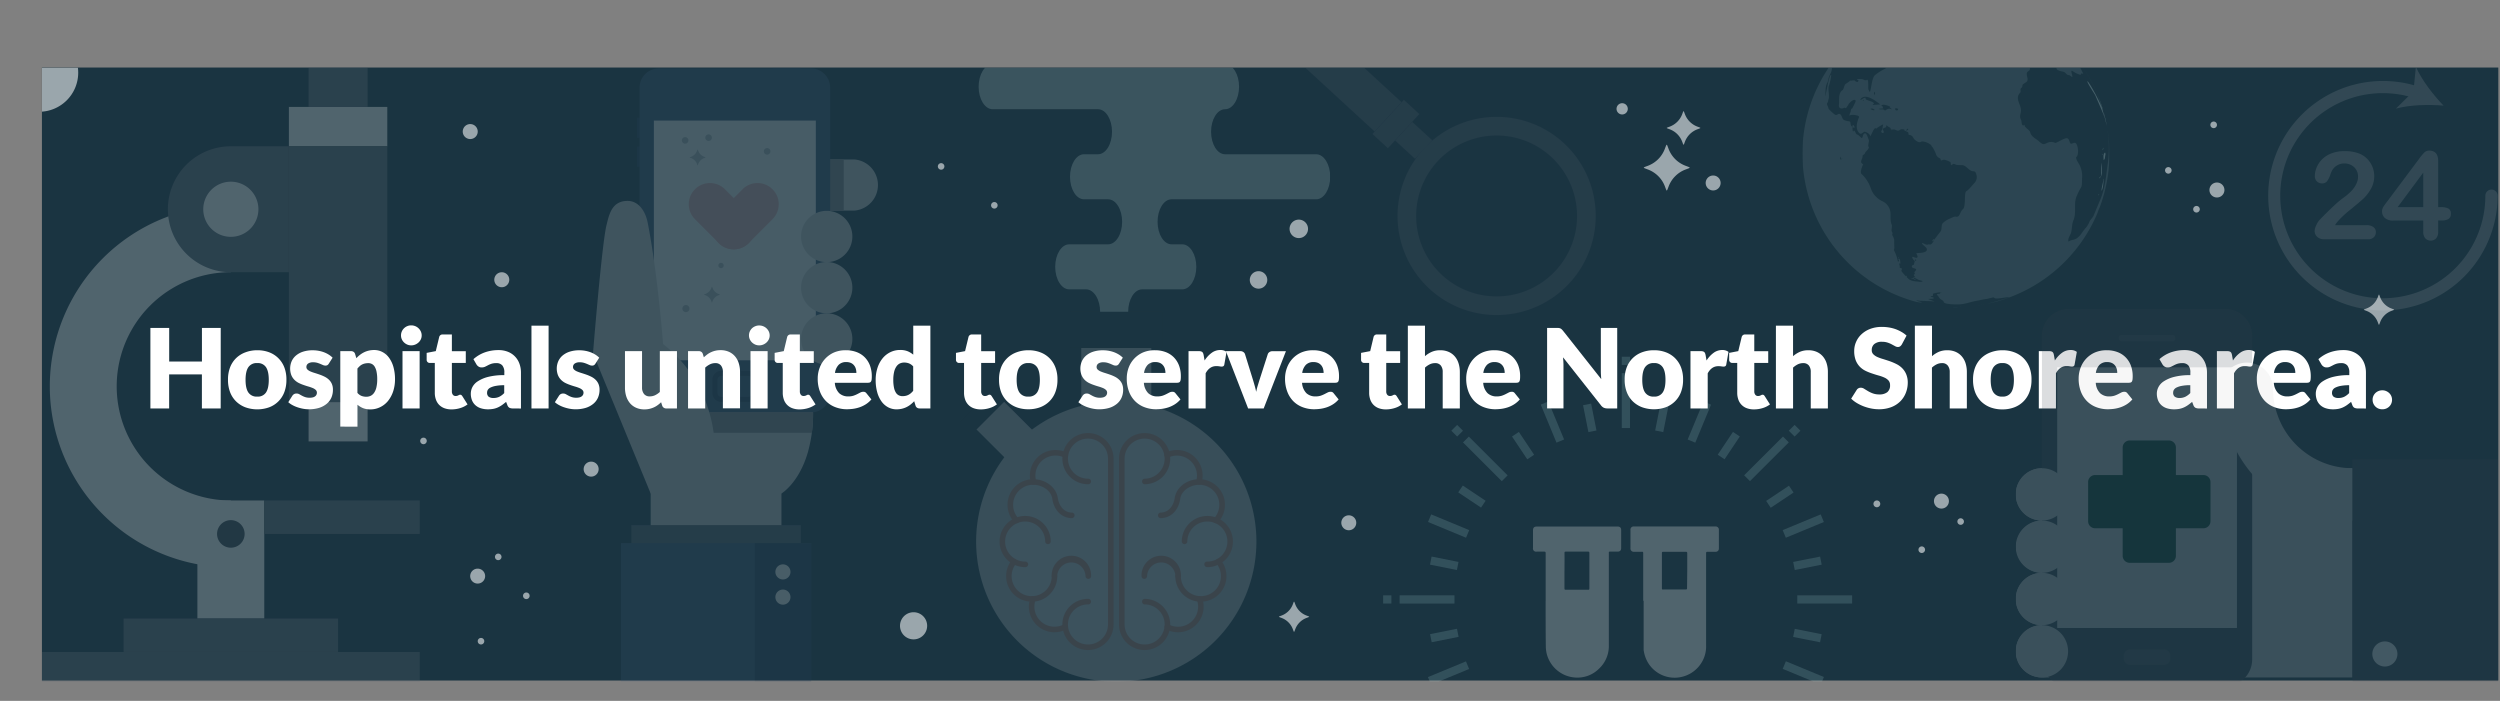 <svg xmlns="http://www.w3.org/2000/svg" xmlns:xlink="http://www.w3.org/1999/xlink" viewBox="0 0 1221.3 342.39"><rect x="0" y="0" width="1221.3" height="342.39" fill="#808080" stroke="none"/><defs><style>.cls-1{fill:none;}.cls-2{clip-path:url(#clip-path);}.cls-3{fill:#1a3441;}.cls-4{opacity:0.2;}.cls-5{clip-path:url(#clip-path-3);}.cls-6{fill:#d1d3d4;}.cls-7{fill:#85878b;}.cls-8{fill:#243d59;}.cls-9{fill:#395574;}.cls-10{fill:#f8f9fa;}.cls-11{fill:#515d69;}.cls-12{fill:#fff;}.cls-13{opacity:0.14;}.cls-14{clip-path:url(#clip-path-4);}.cls-15{fill:#ceffff;}.cls-16{opacity:0.3;}.cls-17{clip-path:url(#clip-path-5);}.cls-18{clip-path:url(#clip-path-6);}.cls-19{clip-path:url(#clip-path-7);}.cls-20{fill:#353f49;}.cls-21{opacity:0.28;}.cls-22{clip-path:url(#clip-path-8);}.cls-23{fill:#b9d3d4;}.cls-24{opacity:0.4;}.cls-25{clip-path:url(#clip-path-9);}.cls-26{clip-path:url(#clip-path-10);}.cls-27{opacity:0.5;}.cls-28{clip-path:url(#clip-path-11);}.cls-29{clip-path:url(#clip-path-12);}.cls-30{fill:#1a323d;}.cls-31{opacity:0.55;}.cls-32{clip-path:url(#clip-path-13);}.cls-33{fill:#ec643b;}.cls-34{opacity:0.56;}.cls-35{clip-path:url(#clip-path-15);}.cls-36{clip-path:url(#clip-path-16);}.cls-37{clip-path:url(#clip-path-17);}.cls-38{clip-path:url(#clip-path-18);}.cls-39{clip-path:url(#clip-path-19);}.cls-40{clip-path:url(#clip-path-20);}.cls-41{clip-path:url(#clip-path-21);}.cls-42{clip-path:url(#clip-path-22);}.cls-43{clip-path:url(#clip-path-23);}.cls-44{clip-path:url(#clip-path-24);}.cls-45{clip-path:url(#clip-path-25);}.cls-46{clip-path:url(#clip-path-26);}.cls-47{clip-path:url(#clip-path-27);}.cls-48{clip-path:url(#clip-path-28);}.cls-49{clip-path:url(#clip-path-29);}.cls-50{clip-path:url(#clip-path-30);}.cls-51{clip-path:url(#clip-path-31);}.cls-52{clip-path:url(#clip-path-32);}.cls-53{opacity:0.13;}.cls-54{clip-path:url(#clip-path-33);}.cls-55{opacity:0.35;}.cls-56{clip-path:url(#clip-path-34);}.cls-57{fill:#484f59;}.cls-58{fill:#003a21;}.cls-59{opacity:0.15;}.cls-60{clip-path:url(#clip-path-36);}.cls-61{fill:#380310;}.cls-62{clip-path:url(#clip-path-37);}.cls-63{clip-path:url(#clip-path-38);}.cls-64{clip-path:url(#clip-path-39);}.cls-65{clip-path:url(#clip-path-40);}.cls-66{clip-path:url(#clip-path-41);}.cls-67{clip-path:url(#clip-path-42);}.cls-68{clip-path:url(#clip-path-43);}.cls-69{clip-path:url(#clip-path-44);}.cls-70{clip-path:url(#clip-path-45);}.cls-71{clip-path:url(#clip-path-46);}.cls-72{clip-path:url(#clip-path-47);}.cls-73{clip-path:url(#clip-path-48);}.cls-74{clip-path:url(#clip-path-49);}.cls-75{clip-path:url(#clip-path-50);}.cls-76{clip-path:url(#clip-path-51);}.cls-77{clip-path:url(#clip-path-52);}.cls-78{clip-path:url(#clip-path-53);}.cls-79{clip-path:url(#clip-path-54);}</style><clipPath id="clip-path"><rect class="cls-1" x="20.48" y="33" width="1200" height="300"/></clipPath><clipPath id="clip-path-3"><rect class="cls-1" x="289.69" y="31.45" width="140.08" height="310.94"/></clipPath><clipPath id="clip-path-4"><rect class="cls-1" x="675.7" y="174.27" width="229.1" height="229.1"/></clipPath><clipPath id="clip-path-5"><rect class="cls-1" x="748.87" y="257.2" width="90.82" height="73.88"/></clipPath><clipPath id="clip-path-6"><rect class="cls-1" x="631.66" y="13.24" width="147.9" height="140.68"/></clipPath><clipPath id="clip-path-7"><rect class="cls-1" x="20.48" y="33" width="184.57" height="301.84"/></clipPath><clipPath id="clip-path-8"><rect class="cls-1" x="880.5" width="149.99" height="149.99"/></clipPath><clipPath id="clip-path-9"><rect class="cls-1" x="880.5" width="149.99" height="149.35"/></clipPath><clipPath id="clip-path-10"><rect class="cls-1" x="468.86" y="31.24" width="180.93" height="301.8"/></clipPath><clipPath id="clip-path-11"><rect class="cls-1" x="478.08" y="31.24" width="171.72" height="121.34"/></clipPath><clipPath id="clip-path-12"><rect class="cls-1" x="468.86" y="152.25" width="144.91" height="180.79"/></clipPath><clipPath id="clip-path-13"><rect class="cls-1" x="488.31" y="211.57" width="113.99" height="106.02"/></clipPath><clipPath id="clip-path-15"><rect class="cls-1" x="814.26" y="54.31" width="16.4" height="16.4"/></clipPath><clipPath id="clip-path-16"><rect class="cls-1" x="803.07" y="70.71" width="22.37" height="22.37"/></clipPath><clipPath id="clip-path-17"><rect class="cls-1" x="833.26" y="85.74" width="7.3" height="7.3"/></clipPath><clipPath id="clip-path-18"><rect class="cls-1" x="285.14" y="225.52" width="7.3" height="7.3"/></clipPath><clipPath id="clip-path-19"><rect class="cls-1" x="241.48" y="133" width="7.3" height="7.3"/></clipPath><clipPath id="clip-path-20"><rect class="cls-1" x="226.08" y="60.61" width="7.3" height="7.3"/></clipPath><clipPath id="clip-path-21"><rect class="cls-1" x="229.73" y="277.79" width="7.3" height="7.3"/></clipPath><clipPath id="clip-path-22"><rect class="cls-1" x="789.71" y="50.42" width="5.5" height="5.5"/></clipPath><clipPath id="clip-path-23"><rect class="cls-1" x="255.52" y="289.45" width="3.2" height="3.2"/></clipPath><clipPath id="clip-path-24"><rect class="cls-1" x="241.77" y="270.45" width="3.2" height="3.2"/></clipPath><clipPath id="clip-path-25"><rect class="cls-1" x="233.38" y="311.64" width="3.2" height="3.2"/></clipPath><clipPath id="clip-path-26"><rect class="cls-1" x="205.28" y="213.8" width="3.2" height="3.2"/></clipPath><clipPath id="clip-path-27"><rect class="cls-1" x="484.16" y="98.7" width="3.2" height="3.2"/></clipPath><clipPath id="clip-path-28"><rect class="cls-1" x="630.02" y="107.29" width="9.01" height="9.01"/></clipPath><clipPath id="clip-path-29"><rect class="cls-1" x="610.55" y="132.48" width="8.54" height="8.54"/></clipPath><clipPath id="clip-path-30"><rect class="cls-1" x="439.69" y="299.09" width="13.25" height="13.25"/></clipPath><clipPath id="clip-path-31"><rect class="cls-1" y="16.38" width="38.21" height="38.21"/></clipPath><clipPath id="clip-path-32"><rect class="cls-1" x="624.79" y="293.91" width="14.75" height="14.75"/></clipPath><clipPath id="clip-path-33"><rect class="cls-1" x="1107.99" y="32.6" width="112.11" height="119.07"/></clipPath><clipPath id="clip-path-34"><rect class="cls-1" x="984.75" y="150.9" width="236.55" height="184.4"/></clipPath><clipPath id="clip-path-36"><rect class="cls-1" x="336.48" y="89.42" width="43.94" height="32.38"/></clipPath><clipPath id="clip-path-37"><rect class="cls-1" x="343.93" y="140.03" width="7.76" height="7.76"/></clipPath><clipPath id="clip-path-38"><rect class="cls-1" x="336.93" y="73.03" width="7.76" height="7.76"/></clipPath><clipPath id="clip-path-39"><rect class="cls-1" x="333.36" y="149.02" width="3.46" height="3.46"/></clipPath><clipPath id="clip-path-40"><rect class="cls-1" x="350.93" y="128.41" width="2.6" height="2.6"/></clipPath><clipPath id="clip-path-41"><rect class="cls-1" x="344.56" y="65.66" width="3.2" height="3.2"/></clipPath><clipPath id="clip-path-42"><rect class="cls-1" x="333.11" y="67.01" width="3.2" height="3.2"/></clipPath><clipPath id="clip-path-43"><rect class="cls-1" x="458.16" y="79.7" width="3.2" height="3.2"/></clipPath><clipPath id="clip-path-44"><rect class="cls-1" x="373.15" y="72.34" width="3.2" height="3.2"/></clipPath><clipPath id="clip-path-45"><rect class="cls-1" x="1079.36" y="89.18" width="7.3" height="7.3"/></clipPath><clipPath id="clip-path-46"><rect class="cls-1" x="1057.66" y="81.63" width="3.21" height="3.2"/></clipPath><clipPath id="clip-path-47"><rect class="cls-1" x="1071.42" y="100.62" width="3.2" height="3.2"/></clipPath><clipPath id="clip-path-48"><rect class="cls-1" x="1079.81" y="59.43" width="3.2" height="3.2"/></clipPath><clipPath id="clip-path-49"><rect class="cls-1" x="1154.79" y="143.91" width="14.75" height="14.75"/></clipPath><clipPath id="clip-path-50"><rect class="cls-1" x="944.78" y="241.15" width="7.3" height="7.3"/></clipPath><clipPath id="clip-path-51"><rect class="cls-1" x="937.22" y="266.94" width="3.2" height="3.2"/></clipPath><clipPath id="clip-path-52"><rect class="cls-1" x="956.22" y="253.19" width="3.2" height="3.2"/></clipPath><clipPath id="clip-path-53"><rect class="cls-1" x="915.24" y="244.49" width="3.31" height="3.31"/></clipPath><clipPath id="clip-path-54"><rect class="cls-1" x="655.26" y="251.74" width="7.3" height="7.3"/></clipPath></defs><title>welcomeBannerDark</title><g id="Layer_2" data-name="Layer 2"><g id="Layer_1-2" data-name="Layer 1"><g class="cls-2"><rect class="cls-3" x="20.48" y="33" width="1200" height="299.44"/><g class="cls-2"><g class="cls-4"><g class="cls-5"><path class="cls-6" d="M417.24,77.89H403.88a12.53,12.53,0,1,0,0,25h13.36a12.53,12.53,0,0,0,0-25"/><path class="cls-7" d="M412.18,77.89h-8.3a12.53,12.53,0,1,0,0,25h8.3Z"/><rect class="cls-8" x="311.19" y="57.54" width="3.13" height="9.81"/><rect class="cls-8" x="311.19" y="71.63" width="3.13" height="9.81"/><rect class="cls-8" x="377.57" y="31.44" width="13.57" height="3.13"/><path class="cls-9" d="M396.15,33.43H321.84a9.39,9.39,0,0,0-9.4,9.39V192.08a9.4,9.4,0,0,0,9.4,9.4h74.31a9.4,9.4,0,0,0,9.4-9.4V42.82a9.39,9.39,0,0,0-9.4-9.39"/><rect class="cls-10" x="319.43" y="58.9" width="79.12" height="117.11"/><path class="cls-8" d="M365.57,196.36H352.42A4.39,4.39,0,0,1,348,192v-6.47a4.4,4.4,0,0,1,4.39-4.39h13.15a4.39,4.39,0,0,1,4.38,4.39V192a4.38,4.38,0,0,1-4.38,4.38m-13.15-12.73a1.88,1.88,0,0,0-1.88,1.88V192a1.88,1.88,0,0,0,1.88,1.88h13.15a1.88,1.88,0,0,0,1.88-1.88v-6.47a1.88,1.88,0,0,0-1.88-1.88Z"/><rect class="cls-6" x="317.87" y="232.79" width="63.88" height="31.1"/><path class="cls-6" d="M346.51,201.48a65.49,65.49,0,0,0-22.59-33.4s-2.55-34.08-7.51-59.29c-1.16-5.88-4.59-10.65-9.81-10.65-7.73,0-9,6.67-10.23,11.49-2.3,8.62-6.68,63-6.68,63l28.18,68.47h63.88s8.48-5,12.87-20a69.48,69.48,0,0,0,2.58-19.62Z"/><path class="cls-6" d="M416.4,165.57a12.53,12.53,0,1,1-12.52-12.52,12.53,12.53,0,0,1,12.52,12.52"/><path class="cls-6" d="M416.4,140.52A12.53,12.53,0,1,1,403.88,128a12.53,12.53,0,0,1,12.52,12.52"/><path class="cls-6" d="M416.4,115.47A12.53,12.53,0,1,1,403.88,103a12.53,12.53,0,0,1,12.52,12.52"/><rect class="cls-11" x="308.41" y="256.53" width="82.79" height="12.6"/><rect class="cls-9" x="303.36" y="265.33" width="92.9" height="77.06"/><rect class="cls-8" x="368.7" y="265.33" width="27.56" height="77.06"/><path class="cls-12" d="M386.17,279.39a3.69,3.69,0,1,1-3.69-3.69,3.69,3.69,0,0,1,3.69,3.69"/><path class="cls-12" d="M386.17,291.7a3.69,3.69,0,1,1-3.69-3.69,3.69,3.69,0,0,1,3.69,3.69"/><path class="cls-7" d="M348.63,211.43h48a79.92,79.92,0,0,0,.61-10H346.51a67.4,67.4,0,0,1,2.12,10"/></g></g><g class="cls-13"><g class="cls-14"><rect class="cls-15" x="792.27" y="182.31" width="4.02" height="26.79"/><rect class="cls-15" x="792.27" y="174.27" width="4.02" height="4.02"/><rect class="cls-15" x="723.58" y="210.76" width="4.02" height="26.8" transform="translate(54.03 578.74) rotate(-45)"/><rect class="cls-15" x="709.84" y="208.41" width="4.02" height="4.02" transform="translate(59.64 564.87) rotate(-44.99)"/><rect class="cls-15" x="683.74" y="290.83" width="26.8" height="4.02"/><rect class="cls-15" x="675.7" y="290.83" width="4.02" height="4.02"/><rect class="cls-15" x="878.01" y="290.83" width="26.8" height="4.02"/><rect class="cls-15" x="849.56" y="222.15" width="26.8" height="4.02" transform="translate(93.85 675.18) rotate(-44.95)"/><rect class="cls-15" x="874.69" y="208.41" width="4.02" height="4.02" transform="translate(107.99 681.55) rotate(-45)"/><rect class="cls-15" x="774.62" y="197.45" width="4.02" height="13.4" transform="translate(-24.9 155.41) rotate(-11.25)"/><rect class="cls-15" x="742.02" y="210.95" width="4.02" height="13.4" transform="translate(4.45 449.96) rotate(-33.74)"/><rect class="cls-15" x="717.07" y="235.9" width="4.02" height="13.4" transform="translate(117.85 705.7) rotate(-56.25)"/><rect class="cls-15" x="703.57" y="268.5" width="4.02" height="13.4" transform="translate(297.87 913.44) rotate(-78.74)"/><rect class="cls-15" x="698.88" y="308.48" width="13.4" height="4.02" transform="translate(-46.98 143.45) rotate(-11.24)"/><rect class="cls-15" x="880.96" y="303.79" width="4.02" height="13.4" transform="translate(406.03 1115.83) rotate(-78.74)"/><rect class="cls-15" x="876.27" y="273.19" width="13.4" height="4.02" transform="translate(-36.69 177.21) rotate(-11.23)"/><rect class="cls-15" x="862.77" y="240.59" width="13.4" height="4.02" transform="translate(11.57 523.4) rotate(-33.71)"/><rect class="cls-15" x="837.81" y="215.64" width="13.4" height="4.02" transform="translate(194.69 799.29) rotate(-56.28)"/><rect class="cls-15" x="805.22" y="202.14" width="13.4" height="4.02" transform="translate(453.24 960.62) rotate(-78.75)"/><rect class="cls-15" x="820.12" y="204.19" width="20.1" height="4.02" transform="translate(321.5 893.91) rotate(-67.46)"/><rect class="cls-15" x="756.38" y="196.15" width="4.02" height="20.1" transform="translate(-21.18 305.9) rotate(-22.5)"/><rect class="cls-15" x="705.62" y="246.91" width="4.02" height="20.1" transform="translate(199.48 812.42) rotate(-67.5)"/><rect class="cls-15" x="697.58" y="326.73" width="20.1" height="4.02" transform="translate(-71.92 295.47) rotate(-22.47)"/><rect class="cls-15" x="878.92" y="318.69" width="4.02" height="20.1" transform="translate(240.12 1016.82) rotate(-67.5)"/><rect class="cls-15" x="870.88" y="254.95" width="20.1" height="4.02" transform="translate(-31.31 356.39) rotate(-22.48)"/></g></g><g class="cls-16"><g class="cls-17"><path class="cls-6" d="M755.09,293.56V270.25c0-.57-.12-.77-.74-.77h-3.64a1.53,1.53,0,0,1-1.81-1.21,1.52,1.52,0,0,1,0-.6v-8.51c0-1.38.54-1.94,2-1.94h39.26c1.26,0,1.82.56,1.82,1.81v8.64c0,1.25-.56,1.81-1.82,1.81h-3.7c-.38,0-.56.13-.51.51v45.38A15.07,15.07,0,0,1,781,326.81a14.78,14.78,0,0,1-8.46,4.09,15.42,15.42,0,0,1-17-11.77,16.74,16.74,0,0,1-.38-3.53c-.09-7.36-.09-14.77-.09-22m9.2-14.74v8.56c0,.51.12.69.63.69h10.91c.58,0,.63-.18.63-.69V270.17c0-.49-.13-.69-.63-.69H764.92c-.58,0-.63.2-.63.69.05,2.91,0,5.73,0,8.56Z"/><path class="cls-6" d="M802.74,293.56V270.3c0-.62-.13-.82-.76-.74h-3.64a1.61,1.61,0,0,1-1.82-1.35,1.85,1.85,0,0,1,0-.47V259a1.55,1.55,0,0,1,1.28-1.8,1.48,1.48,0,0,1,.47,0H838a1.56,1.56,0,0,1,1.71,1.37,2.25,2.25,0,0,1,0,.26v9.09a1.54,1.54,0,0,1-1.44,1.64h-4.12c-.49,0-.69.13-.69.69v45.11a14.83,14.83,0,0,1-1.82,7.66,15.38,15.38,0,0,1-10.9,7.82,15.17,15.17,0,0,1-15.85-7.43,16.22,16.22,0,0,1-1.81-5.09,5.9,5.9,0,0,1-.13-1.51V293.41ZM824.25,279V270.3c0-.49-.12-.74-.69-.74h-11c-.49,0-.69.12-.69.61v17.19c0,.57.2.69.69.62h10.91c.56,0,.69-.18.69-.74Z"/></g></g><g class="cls-4"><g class="cls-18"><rect class="cls-11" x="684.37" y="61.88" width="12.36" height="13.28" transform="translate(172.57 530.31) rotate(-47.38)"/><path class="cls-11" d="M766.77,138.28a48.42,48.42,0,1,0-68.42,2.85,48.43,48.43,0,0,0,68.42-2.85M702.22,78.89a39.29,39.29,0,1,1,2.31,55.53,39.29,39.29,0,0,1-2.31-55.53"/><rect class="cls-11" x="648.44" y="11.65" width="19.46" height="54.16" transform="translate(184.03 496.86) rotate(-47.38)"/><rect class="cls-11" x="670.53" y="55.41" width="22.69" height="10.28" transform="translate(175.64 521.35) rotate(-47.38)"/></g></g><g class="cls-16"><g class="cls-19"><path class="cls-6" d="M112.77,277.17V244.49a55.76,55.76,0,1,1,0-111.52V100.29a88.44,88.44,0,1,0,0,176.88"/><rect class="cls-6" x="96.43" y="244.49" width="32.67" height="57.68"/><rect class="cls-11" x="20.48" y="318.51" width="184.57" height="16.34"/><rect class="cls-11" x="60.38" y="302.16" width="104.78" height="16.34"/><rect class="cls-6" x="150.75" y="196.42" width="28.83" height="19.22"/><rect class="cls-6" x="141.13" y="52.23" width="48.07" height="19.23"/><rect class="cls-11" x="141.13" y="71.46" width="48.07" height="124.97"/><rect class="cls-11" x="150.75" y="33" width="28.83" height="19.23"/><rect class="cls-11" x="129.1" y="244.49" width="75.95" height="16.34"/><path class="cls-11" d="M141.13,71.46H112.77a30.76,30.76,0,0,0,0,61.52h28.36Z"/><path class="cls-6" d="M99.3,102.21a13.47,13.47,0,1,0,13.47-13.45A13.47,13.47,0,0,0,99.3,102.21"/><path class="cls-20" d="M112.77,254.1a6.73,6.73,0,1,0,6.73,6.73,6.73,6.73,0,0,0-6.73-6.73"/></g></g><g class="cls-21"><g class="cls-22"><path class="cls-23" d="M902.86,56.77h0"/><path class="cls-23" d="M924.07,63.77c.41,0-.37-.07,0,0"/><path class="cls-23" d="M929.08,94.83c.14.12-.22-.22,0,0"/><path class="cls-23" d="M894.17,50.53c.54,0-.69,0,0,0"/><path class="cls-23" d="M927.53,125.92c.33-.48-.59-.1,0,0"/><path class="cls-23" d="M915.85,46.58c0-.06,0-.17.07-.25s-.12,0-.07.25"/><path class="cls-23" d="M937.86,137.66l.09,0-.09,0"/><path class="cls-23" d="M1025.4,95.19s0-.09.08-.24c0,0-.81.41-.54.41l.46-.17"/><path class="cls-23" d="M929.32,114.19c-.39.15.42-.13,0,0"/><path class="cls-23" d="M931.35,134.77c-.26,0-.26.14,0,.31.29-.08.28-.2,0-.31"/><path class="cls-23" d="M934.15,135.93c-.34.17-.37.27-.09.32.31-.11.33-.23.09-.32"/><path class="cls-23" d="M1025.62,87.3c.09-.46.59-.69.74-1.2-.71.45-.76.5-.74,1.2"/><path class="cls-23" d="M1019.78,39.72c-.48.33,3.51,6.18,3.83,6.94,1.45,3.38,3,6.74,4.31,10.18a1.47,1.47,0,0,0,0-.32q-.53-2-1.08-4c-2.15-5.24-6.71-13.08-7.1-12.84"/><path class="cls-23" d="M1026.88,52.56a11,11,0,0,1,1.08,4c.42,1.65.84,3.3,1.29,5a74.57,74.57,0,0,0-12.09-29.16,76.06,76.06,0,0,1,7.31,13.26,62,62,0,0,1,2.41,7"/><path class="cls-23" d="M1023.61,46.66s.29.68,0,0"/><g class="cls-24"><g class="cls-25"><path class="cls-23" d="M938.91,147.77c-.93-.58-2.06-.38-2.88-1.09,3.09.49,6,.26,8.87.63-.3-.41-2.89-1-2.87-1.29.38,0,2.35-.09,2.44-.14.93-.73-1.49-.65-1.28-1.18.07-.13.74.11,1-.22s0-.73.14-1a14.44,14.44,0,0,1,4.22-.7c-.43.26-.94-.05-.75.69-.39,0-1.54,0-1.61.49a11.85,11.85,0,0,1,1.31,1.68c.43.67,1.93,1.09,2.06,1.89.25,1.36,7.34,1.22,8.41,1.11,2.66-.3,5.13-1.26,7.75-1.71,1.55-.26,3.1-.71,4.68-.87.73-.07,3.17-.92,3.73-.72.36,1.24,5.89-.35,7.3-.13,0,0-.09,0,.06,0,.11.22-9.43,2.91-10.41,3.13-1.94.4-3.9.73-5.86,1a74.93,74.93,0,0,0,64.07-87.77h0a57.92,57.92,0,0,1,.32,18.9c-.83,6.05-1.22,11.48-3.61,17.14-1.13,2.62-2.16,5.22-3.28,7.84-.46,1-1.45,1.72-1.93,2.77a11.23,11.23,0,0,1-1.9,3.17c-1.62,1.71-2.67,4.25-4.9,5.35-1.08.54-2.5.44-3.46,1.3-.63-1.37,1-3.27,1.29-4.6.47-2,.31-4.12,1.2-6.07,1.47-3.82-.16-8,1.53-11.67a31.43,31.43,0,0,1,2-4c.81-1.25.43-3.53.63-5a12.41,12.41,0,0,0-1.29-6.14c-.28-.58-2.32-3.39-1.42-4,1.19-1,.77-6.12-.64-6.74-.8-.37-2,1-2.54,0-.39-.75-.44-1.79-1.29-2.23-1.17-.57-5.48,2.49-6,2.22a4.42,4.42,0,0,0-3.19-.28c-1.17.32-2,1.28-3.24.66a12,12,0,0,1-1.81-1.43c-1.51-1.19-3.44-2.05-3.92-4-.41-1.66-2.65-2-2.84-3.77-1.52,1.22-1.38-1.78-1.57-2.2-.82-1.67-.61-2.07-.2-4,.67-3.4-3.35-6.44-.3-9.55.56-.59-.36-1.77.54-2.29a1.35,1.35,0,0,0,.52-1.21c0-.84,2-1.27,2.41-2.3.47-1.3-.59-2.45-.22-3.85.22-.77,1.06-.81,1.39-1.47.24-.42-.19-1.78.25-2,.84-.33,2.95,1.84,3.86.19.53-.87,2-1.21,3-1.51.55-.15,4-.61,4.27-.36.52.46,2.08,1.46,1.75,2.68-.4,1.42,2.71,1.71,3.48,2,1,.32,1.26,1.44,2.3,1.56.73,0,1.08.54,1.66.88,1,.57-1.29-4,.45-2.79a12.2,12.2,0,0,0,3.85,1.83,1.74,1.74,0,0,1,.24-.68c.84-.28,1.55,1,.46-1.09-.29-.53-2.56-5-3.14-4.69-.27.13.23.46,0,.62s-.91-.85-1.12-.6c-.05,0,.18.41.11.55-.27.36-4.08-3.26-4.26-4,.23-.06.42-.12.64-.2a.93.93,0,0,0-.36-.63,1.26,1.26,0,0,1,.48-.12.9.9,0,0,1-.06-.87c.38-.29,1.46.92,2,.87-.35-1.46-3-3.49-4.25-4-.18.23,0,.39-.08.6-.3-.51-1-.53-1.25-1.27a1.51,1.51,0,0,0,1.07.51c.29-.26-1.19-1.5-1.3-1.65a1.65,1.65,0,0,0,.15.95c-.47.28-.7-.29-1.14-.3a11.68,11.68,0,0,0,4.22,5.23c.06-.1-.89.53-.47.55-.8,0-.85.36-1.23.33,0,1,1.67,1.35,2.07,2a13.21,13.21,0,0,1,.79,1.84,14.09,14.09,0,0,1-2-1.49,16.38,16.38,0,0,1-2.52-2.54,6.35,6.35,0,0,0-2.3-2c-1.46-.76-3-2.2-4.44-2.7-.91-.32.39,1.33.4,1.34.71.61,1.64,1.1,2.37,1.7,1.23,1,3,1.11,4,2.43h0v0a1.87,1.87,0,0,0-1-.39c-.08.63,1.08,1.42,1.16,2.22a10.36,10.36,0,0,1,.27,1.54c-.31,0-2.31-.89-2.18-1.24s2.25.13,1.38-1a9.15,9.15,0,0,0-2.72-2.1c-1.69-1-3.58-2.63-5.42-3.2.38,2.25-2.81.6-2.6,1.48.08.3,1.45,1.44.36,1.72-.69.19-.52.77-.62,1.29s1.55,2.36.28,2.71c-1,.29.81.74-1.32.81-.86,0-1.14,1.12-1.86.56-1-.78-1-.6-2.24-.74-.67-.11-.54-.16-.79-.81s-1.18-.77-1.1-1.64c.07-1.27-.77-1.75-1-2.81,0-.16-1.35-1.62.06-1.51.68,0,4.33.79,4.68.17,1.19-1.87-4.19-4.36-5.17-4.64a5.94,5.94,0,0,1,1.92-.18c-.07-.4-.44-.52-.64-.79,0,0,2.43.3,1.41-.9a10.26,10.26,0,0,0,.26-2c0-.54,1.49-.7.86-1.06a4.45,4.45,0,0,1-2.33-2.55c.9.64,2.28,2.74,3.52,2.64.53,0,1.49.06,1.7-.22.72-.89.24-.07,1.32-.23-.13-1.07-1.91-1.72-2-2.35.31,0,.53.28.86.31-.06-.19-3.39-2-1.58-1.72.63-.8-1.26-1.4-1.67-1.53.29.25.6.49.91.71-2.27,1.85-4.88-2.94-7.13-3,.18.56,1.88,1.83,2.36,2.21.91.81,2.24.87,3.08,1.67a8.19,8.19,0,0,1,2,2.9c-.42.76-3.79-2.72-3.67-2.72l.43.74s0,0,0,0c-.46.24-.9-.82-1.4-.57-.75.41.58,1.21-1.2.61-1.28-.42-3.29-1.79-3.48-3.07-.08-.6-2.93-3.9-3.12-3.66.88-1.2,5.31.43,6.49,1.17,0,.17-.15.08-.2.17a13.7,13.7,0,0,0,2.93,1.24c-.17-.17-1.34-.75-1.36-1,.31.49,2.35,1,2.94,1.31,1.32.65,2.63,1.35,3.9,2.07a75,75,0,0,0-72.12-1.14q2.09-1.11,4.25-2c1.26-.56,2.52-1.09,3.84-1.58.71.57-.17.58-.42,1a1.56,1.56,0,0,0,1.72-.27c-.31-.94,3.75-2.59,5.11-2.58-.24.26-.57.27-.77.5.25.33.57,0,.85.07h0c-.45.6-4.6,2.25-4.58,2.29.38.8,2.63-.72,3.22-.78-.22.61-.9.4-1.23.78,1.6.33,2.33-1.89,4-1.69-.27.3-1.45,1.49-1.85,1.54a2.22,2.22,0,0,1,1-.24c-.21.48-.9.32-1.06.94a10.66,10.66,0,0,0,2.81-1.33,1.41,1.41,0,0,0-.32-.4,5.52,5.52,0,0,1,2.86-1.2c-.32.29-.78.41-1,.81.95-.29,1.53-1,2.63-.82,0,.35-.38.35-.5.53a2.17,2.17,0,0,0,1.15-.24c-.08-.11-.28,0-.39-.16a1.23,1.23,0,0,1,1.06-.12c-.36,1,.66.89,1.29,1.42s-1,.55-.56,1,1.35.48,1.86.9c-.22.29-1.64,1.11-2,.92-.1,0-1.67-1.48-1.34-.12s.48,2-1.65.92c0,.18.72.91.62,1.06s-2.23-.37-2.34-.68c-.46-1.2-2.23-.43-2.36-.9.06.19,6.66-1.49,3.86-3.07a3.82,3.82,0,0,0-3,1c-.37.65-1.09.73-1.74.89a6.57,6.57,0,0,1-1.25,0c-.35.26.33,1.39.45,1.5-.57.4-2.26.21-2.84.07.27-.24.77-.15.86-.6-.75-.52-4.8,1.54-5.53,1.91-2.11,1.05-2.11,1.69-3.19,3.05.25.32,1.63-.27,1.5.82-.07.53,1.94.85,2.08.92a6.88,6.88,0,0,0-1,1.34c.15.14.63,0,.57.31-.23.23-.49.19-.76-.12-.39.72-.09,1.66.7,1.32s1.09-1,1.66-1.88c.93-1.37,2.87-1.16,3.69-2.73.47-1-.8-.83.63-1.49a5.4,5.4,0,0,0,1.63-1.79c.84-1.26,3,.56,3.72.86-1.93,2.71,1.65,1,2.73.27.26,2.42.69,3.35,2.79,4.3-.1.26-.38.1-.52.26.32.07,1.59.61,1.35,1-.79,1.58-1.75.88-3.14,1.84-1.58,1.09-4.06.23-5.83.48s-3.55,2-4.93,2.85c1.85.07,3.34-2.44,5.59-2,1.38.31-1.24.93-1.45,1a.92.92,0,0,0,.95.3c.44.58-.83,1.89,1.29,1.92,1.17,0,1.24-1.17,2.19-1.17,0,0,.23.72.24.8-.51,1.11-4.36,1.71-5.5,2.36s.46-1.62,1.41-1.94c0,0,0-.05,0-.11a35.09,35.09,0,0,1-5.1,1.77,2,2,0,0,0-1.56,2.09c-.88.46-1.91.35-2.84.68.26.18.47,0,.7.11A18,18,0,0,1,923.73,29c.1-.08-.74,2.16-.92,1.21-.08-.43-.2-1.13.43-1.39-.89.08-.51,1.53-1.41,1.06,0,.12.87.86.2.76a.47.47,0,0,0,0-.09c.14-.13-.3.78-.28.73-.06.16.42.29.3.72s-.82.19-.76.59c.24-.24.46,0,.51.24a5.56,5.56,0,0,1-1.81,1.2,25.35,25.35,0,0,0-4,2.65c-1.7,1.38-1.92,8-2.57,8.08-.49,0-.31-.58-.56-.86-.46-.47.25-5.63-.91-4.84-.75.51-1.48-.32-2.49-.4-.07,0-2.2-.21-2.26.1s.66.31.69.32l-.19.88a1.61,1.61,0,0,1-1.58-.56c-.22-.45-2,.25-2.32-.1.21.27-2,1.58-2.14,1.66-.79.71-.9,2.68-1.58,3.09-2.23,1.37-1.46,5.3-1.73,7.29-.25,1.65,1.39,2,2.51,1.34.42-.23.91.48,1.16-.1s.75-.94,1-1.57,2.88-3.24,3.51-1.79c.16.36-1.39,3.13-1.67,3.74-.45,0-.68.68-.8,1.69,0-.07-1.18,2.47-.15,1.65.51-.43,4.69-.1,4.25,1-1,2.34-1.91,5.65.12,7.69,1.13,1.14,2-.93,2.88-.6,1,.37,2.2.87,2.46,2.11.5,0,2-5.07,2.94-3.63.32-.38,3.14-2.21,3.49-2.07-.29-.11-.35,2.49-.62,2.73-1.45,1.35,1.64,2.28.64.3-.59-1.09.2-1.31,1.11-1.63.51-.19.11-.91.4-1a8.28,8.28,0,0,0,1.58,1.07c1,.66-.1,1.27,1.62,1,1.38-.27,2.12,1.25,3.37.2.86-.69,1.93-.06,2.81-.36a2,2,0,0,1-.89.18c.21.85,2.45,1,2.26,1.88s.63.7,1.1.91c1.11.46,1.1,1.21,1.75,1.93s2.34,1.94,3.29,1.26,5.23,1,5.25,2.36c.27-.36,2.16,3.65,2.07,3.77s0,.07,0,.1.17,0,.05.11,0,0,0-.05a3.24,3.24,0,0,0,2.06,1.84c.36,2,.7.33,2.1.68a9,9,0,0,1,2.77,1.09c.31.29.22,1.45.32,1.53a3.08,3.08,0,0,1,.8-.39c.41-.56,1.49.11,1.89.23a21.21,21.21,0,0,0,2.87.13c1.61.2,2.61,1.76,3.91,2.54,1.62,1,2.26-.3,2.89,1.94a4.1,4.1,0,0,1-.79,4.11c-1.11,1.21-3.24,3.83-4,4.11-1.33.52-.13,7.47-1.75,8.83s-1.29,4.35-3.81,3.58a9.66,9.66,0,0,0-2.22.87,11.39,11.39,0,0,0-3.66,2.24c-1.2,1.13-.21,3-1.41,4.44-.08.06-2.46,3.14-2.88,3.79l-.26-.36c-.36.41-1.06.79-.65,1.34,0-.4.21-.61.56-.6.33.24-.82,1.45-.93,1.6-.69.76-1.21,0-1.88.37s-2-.64-2.78-.77c-.24.69,1.92,1.9,2.23,2.71.87,2.36-4.25,2.15-5,2.24-.05.43.71,1.49.55,1.89-.42,1.1-2.15-.39-2.54,0s1,2,1.2,2c-.13.27-.47,1.88-.54,1.88-.66-.08-1.32.82-.62,1.33.5.34,1,.3,1.52.57,1,.6-.87,1.27-.49,2,.57,1-1.33.51.45,2.12-2.58.08,0,1.48,0,1.49-.31-.19-.2-.07.08-.48-.2-.15-.63.11-.75-.17-.5-1.16,1.82.25,1.76.22.7.44,1.91.48,2.47.93a4.27,4.27,0,0,1-1.34.28l-.09,0c-1.77-.34-4.27-.12-5.74-1.68A30.28,30.28,0,0,1,929,132.6c-.43-.64.72-1.39-.43-1.65-.73-.19-.44.26-.5-.65-.09-1.5-.86-1.82.33-1.43-.1,0,.17-3.1-1.15-2.37,1.1,1.1-.12,1.46-.11,1.19a20.58,20.58,0,0,0-1.84-5.36c-.22-.25.16-.92.14-1.32-.08-1.17-.09-2.56-.07-3.75a7,7,0,0,0-.9-2.3c-.26-.57.32-.9-.11-1.52-.7-1,.22-2.73-.27-3.81-.7-1.53-.45-3.6-.54-5.23a6.8,6.8,0,0,0-3.95-6.09A10.82,10.82,0,0,1,913.92,92a16.8,16.8,0,0,0-4.51-7c-1.07-1,.8-4.7.78-4.73-1-.7-1.29-.84-.71-2.37a4.58,4.58,0,0,0,.46-1.91c0-.21,1.11-.71,1.19-1.24.12-.71,2.39-2.35,1.74-3s.51-2.76,0-3.62c-.33-.61-.86-3.08-1.81-3-1.17.1-1,2.57-1.62,2.26s-1.38-1.49-2.29-1.72c-.66-.2-.59-1.57-1.54-2,0,.15,0,.31-.06.46-.72.48-.53-2-.53-2.15a.9.9,0,0,0,.94.39c.24-.23-.49-1.48-.82-1.27-.16.09-.14.76-.13.88-1.12-.26-.89-2.15-1.17-2.49s-2.88-.34-3.53-1.32c-.48-.68-.74-2.33-1.65-2.52s-1.23,1-2.33.29c-.51-.29-3.14-2.61-3.14-3.13,0-.86-1.29-2-.26-2.83a14.52,14.52,0,0,1,.38-1.58c.6-2.23-.62-4.86.31-7,.24-.5,1.13-4.68.92-4.75-1.1-.37-2.38,9.83-3,10.3.5-2.23,0-4.48,1.09-6.42.5-.91.54-2.3,1-3.29.5-1.21,1.29-2.41,1.27-3.76,0-1.82,7.47-10.57,9.44-12.57a64.12,64.12,0,0,1,11.89-9.77q2-1.24,4.13-2.37a75,75,0,0,0,20.28,139.76c-1.61-.34-3.21-.71-4.77-1.18a13.46,13.46,0,0,0,3.07.44m86.67-46.24a16.77,16.77,0,0,1-.93,2.3c.31-.77.55-1.56.93-2.3m-10.7-69.28a.64.64,0,0,1-.39-.83.87.87,0,0,1,.39.83m-2.57-.26c-.14.11-.28.25-.44.13s-.16-.15,0,0c-.22-.23-.71-.07-.84-.57.41.22.9.12,1.29.44m-11.4-3.83c-.51.8-1.36-1.24-1.89-1.56a3.22,3.22,0,0,0,.55-.44c.43,0,1.51,1.72,1.34,2m-2.54-3.49c.36-.25.87,1.07.92,1.19h0c-.2-.07-1.42-.81-.92-1.2m-1.73,3.47a1.41,1.41,0,0,1-.5-.17c-.58-.08,1.11-.62.5.17M990.06,9.73c.47.14,0,.1,0,0m-8.55,135.48,0,0s0-.06,0,0Zm1-131.61c1.09.53,5,2.4,5.12,3.57.09.6-3,.36-3.42,1-.34-.85.77-.85.74-1.11s-1.4-.27-1.56-.24c.33,0-.43-1.12-.63-1.34a.94.94,0,0,0,.67-.09,6.62,6.62,0,0,0-2.51-1.66c-.83.53-1.86-1.8-2-2.1,1.42-.2,2.29,1.31,3.57,1.93m-3,1.13c-.69-1.63,1.65.26,2,.62-.1-.12.28.3,0,0,1.26,1.32-.7,2.32-1.61,1.48-.43-.46-.17-1.51-1.19-1.84.27-.08.54-.16.81-.26m-1.26-3c.18.07.24.2.13.41s0,.05,0,0c-.08.16,0,.26.12.37s0,0,0,0a.23.23,0,0,1,0,.09.09.09,0,0,0,0-.11c-.13-.05-.65-.7-.25-.79M939.93,6.11a1.35,1.35,0,0,1-1.19.45c.22-.37.46-.46,1.19-.45m-7.8,3.34c.33-.36.7-.34,1.2-.36a2.08,2.08,0,0,1-1.2.36m1.28.46a.67.67,0,0,1,.65-.44,1.14,1.14,0,0,1-.65.44m5.66.82s.07,0,.1,0-.26.05-.1,0M936.3,21.62c-.14,0,.81.42.85.42a1.83,1.83,0,0,0,.56,0c-.75.91-1.61-.36-1.41-.4m.88-2.68a2.85,2.85,0,0,1,1.87.65,2,2,0,0,1-1.87-.65M915.87,44.88a2.13,2.13,0,0,1,0,1.45s0,.1-.07.25c-.23-.9-.57-.91,0-1.7m-5.74,4.41c-.11-.22.28-.85.38-.38,0,.26-.14.39-.38.38m3.64,3.91a1.62,1.62,0,0,1,1.65.13.38.38,0,0,1,.37.34c-.13.54-1.82-.23-2-.47m1.35-1.9c-.73.08.48-.57.38-.8-.51-1.14-3.9-1.39-4.21-2.31a.51.51,0,0,0,.3-.31c-1.16-.46-1.76.95-2.83.86,2.2-3.7,7.61.52,9.79,2.26-1.14.13-2.28.14-3.43.3m8.74,2c-1.31-.56-2.05.23-3,.76-.73-1.05-1.93-.32-2.91-.78,0,0,.15.06,0,0h0c-.53-.24,1.8-.21,2.13-.34-.48-.72-.06-1.1-1-1.37.83-1,3.54.16,4.41.54-.08.12-.24,0-.31.16s1.84,1.55.63,1m3.64,0c-.89,2.19-3.13-1.52,0,0m3.79,10.55h0s.24-.89.82-.94c.66.42-.49,1-.82.94m37.91-62c.26.08-.42.12-.35.16-1-.28-2-.32-2.89-.68a9,9,0,0,1,3.24.52m-30.81.8c-.41.27-.3.16-.16.07-.56.26-1.2.08-1.78.29a1.93,1.93,0,0,1,1.94-.36m-3.32,1.11c.07-.1.21-.08.34-.09a.28.28,0,0,1-.34.09m.39-.1h0c-.07,0,0,0,0,0m0,.63a3.39,3.39,0,0,1,1.9-.76,2.72,2.72,0,0,1-1.9.76M937.22,4s0,0,0,0h0c0-.13.13-.14.23-.13s-.14.13-.23.13m.24-.13a2.36,2.36,0,0,1,1.76-.43,2.91,2.91,0,0,1-1.76.43m2-.83c-.07-.09,0,0,0,0-.13-.14-.31,0-.43-.2.33-.39.81-.25,1.23-.37,0,0-.51,1-.78.58m1.37.15a2.84,2.84,0,0,1-.59-.09c1.28-1,1.59-.43,3.21-.25a3.63,3.63,0,0,1-2.62.34m2.73,14.44a0,0,0,0,0,0,0l0,0ZM946,20.73c.06.06,0,.09,0,.07-.07.72-.27,1.62-1.08.83a.79.79,0,0,0,.09-.5c-.19-.21-1.27.48-1.62.48.06-.27.42-.12.45-.42-.46-.27-3.16-.1-3.22-.33,0-.08.25-.4.62-.79-.1,0-.2,0-.08-.05a.29.29,0,0,1,.1,0c.78-.83,2-2,2.17-2.09-.46.34.09-.08,0,0,.35-.28.44-.6,1.2-.41-.11.13-1.38,1.25-1.25,1.38a5.79,5.79,0,0,1,1.44.38c1.42-.5.4.68,1.24.8a5,5,0,0,0-.06.66l0,0M961.46,5.07a18.51,18.51,0,0,0,2.11,0c-1.26,1.13-3.14,1-4.54,1.91-.84.56-2.14.51-3.07.84A6.79,6.79,0,0,1,954.6,11c-.45.67-3.62-.91-4-1.31-.69-.82-2.26-3-.55-3.69,2.08-.82,0-.14-.6-.59.49-.72,1-.47,1.84-.35a1.11,1.11,0,0,0-1.52-.41c-.19-.6.88-1.13-.06-1.77-.4-.28-2.6.05-2.67-.34-.13-.95,2.68-.44,3.18-1.23-2.09-.45-4.32,1.57-6.35,1.29.07,0,.11,0,0,0-.4-.08-.83,0-1.26-.09.23-.19,1.48-.25.93-.6C945.28.82,948.9.6,950.9.83c2.22.28,4.45-.4,6.65-.06A20,20,0,0,0,960.1,1c.78.09-.1.88.78,1,.52,0,1.56,1.23,2,1,0,.82-.39.26-.13,1,.05.18,1,.7.93.76a22,22,0,0,1-2.46,0c-.19,0,0,.38.21.32m3.38,2.25v0s0-.1,0,0c-.07-.26,1.84-.13,2.16-.21.51-.08,4.31.31,3,.92-1,.46-2.54,1-3.54.08-.24-.21-1.57-.74-1.59-.79M935.77,126.78h0a.51.51,0,0,1,.33.44c0,.65-1.18-.34-.33-.44m-25.91-46.1c.1.09-.18-.13,0,0M899.59,77.6c0,.32-.16.44-.48.33a2.21,2.21,0,0,1,0-1.41c.15.36.31.7.44,1.08-.13-.38.06.14,0,0m.55-.13c0,.76-.22-.73,0,0"/></g></g><path class="cls-23" d="M954.24,150c.42,0,.83,0,1.25,0a75.47,75.47,0,0,0,9.44-.61c-2,.25-3.94.43-5.92.52-1.58.08-3.17.08-4.77.06"/><path class="cls-23" d="M952.12,149.91c-.69,0-1.37-.09-2.06-.14.69,0,1.37.11,2.06.14"/><path class="cls-23" d="M944.66,149.2l-1-.15,1,.15"/><path class="cls-23" d="M1026.66,79.5a19,19,0,0,0-.24,4.14,6.31,6.31,0,0,0,.33,2.58c.07-2.24,0-4.48-.09-6.72"/><path class="cls-23" d="M1027,75.13a.81.81,0,0,0-.13.65c.14-.22.26-.4.13-.65"/><path class="cls-23" d="M1027.45,72.13c-.13.49-.35.87-.18,1.28.07-.4.35-.76.18-1.28"/><path class="cls-23" d="M1026.42,83.64c0-.48,0,.45,0,0"/><path class="cls-23" d="M1026.61,93.24c.79-.92,1-4.19,1-5.4a.66.66,0,0,0-.12-.49c0,2-.8,3.88-.87,5.89"/><path class="cls-23" d="M915.12,51.3c.64-.08-.09,0,0,0"/><path class="cls-23" d="M927.5,53.29c-.53-.26-.14.31,0,0"/><path class="cls-23" d="M1028.54,75.58h0c0-.16,0-.09,0,0"/><path class="cls-23" d="M1028.54,75.58c-.09.36,0,.14,0,0a1.6,1.6,0,0,0-.16-1.06c-1.11.64-.71,2.67-.7,3.75.85-.81.51-1.26.86-2.69"/><path class="cls-23" d="M950.06,149.77c-1.82-.13-3.62-.31-5.4-.57q2.69.39,5.4.57"/><path class="cls-23" d="M943.61,149.05c-1-.17-2-.34-3-.54,1,.21,2,.37,3,.54"/><path class="cls-23" d="M964.93,149.38l.27,0-.27,0"/><path class="cls-23" d="M1029.27,61.57a.29.29,0,0,0,0-.09s0,.06,0,.09Z"/><path class="cls-23" d="M954.24,150c-.71,0-1.42,0-2.12-.05l2.12.05"/></g></g><g class="cls-24"><g class="cls-26"><g class="cls-27"><g class="cls-28"><path class="cls-23" d="M643,75.36H598.47c-3.78,0-6.84-4.94-6.84-11s3.06-11,6.84-11,6.84-4.94,6.84-11-3.06-11-6.84-11H484.92c-3.78,0-6.84,4.94-6.84,11s3.06,11,6.84,11h51.49c3.78,0,6.84,4.94,6.84,11s-3.06,11-6.84,11h-6.85c-3.78,0-6.84,4.94-6.84,11s3.06,11,6.84,11h11.78c3.79,0,6.85,4.93,6.85,11s-3.06,11-6.85,11h-19c-3.78,0-6.85,4.94-6.85,11s3.07,11,6.85,11h8.25c3.79,0,6.85,4.94,6.85,11h13.69c0-6.09,3.06-11,6.84-11h19.6c3.78,0,6.85-4.94,6.85-11s-3.07-11-6.85-11h-5.24c-3.77,0-6.83-4.92-6.83-11s3.06-11,6.83-11H643c3.77,0,6.84-4.94,6.84-11s-3.07-11-6.84-11"/></g></g><g class="cls-24"><g class="cls-29"><path class="cls-6" d="M476.85,264.58a68.47,68.47,0,1,0,68.46-68.47,68.46,68.46,0,0,0-68.46,68.47"/><rect class="cls-6" x="528.2" y="169.98" width="34.24" height="28.29"/><rect class="cls-30" x="522.73" y="152.25" width="45.19" height="17.73"/><g class="cls-31"><g class="cls-32"><path class="cls-12" d="M559.17,212.92A11.13,11.13,0,0,0,548,224.06v81a11.12,11.12,0,0,0,8.07,10.71,0,0,0,0,0,0,0c.33.09.67.16,1.06.24a9,9,0,0,0,1.26.16,4.29,4.29,0,0,0,.72,0,11,11,0,0,0,11.07-10v0A11.13,11.13,0,0,0,586,292.57l.68,0a11.14,11.14,0,0,0,8.54-18.28,11.13,11.13,0,0,0-1.2-20.06,11.13,11.13,0,0,0-8.09-18.78h-.19a11.43,11.43,0,0,0,.44-3.13A11.16,11.16,0,0,0,575,221.21a11.94,11.94,0,0,0-4.86,1.06,11.13,11.13,0,0,0-11-9.35"/><path class="cls-33" d="M571.66,224.06a12.52,12.52,0,0,1-12.5,12.5,1.36,1.36,0,0,1,0-2.71,9.79,9.79,0,1,0-9.78-9.79v81a9.79,9.79,0,1,0,9.78-9.79,1.36,1.36,0,0,1,0-2.71,12.5,12.5,0,1,1-12.5,12.5v-81a12.5,12.5,0,0,1,25,0"/><path class="cls-33" d="M575.51,308.88A12.51,12.51,0,0,0,588,296.37a12.75,12.75,0,0,0-.74-4.27,1.38,1.38,0,0,0-1.74-.82,1.35,1.35,0,0,0-.81,1.74,9.8,9.8,0,0,1-13.83,12,1.35,1.35,0,1,0-1.29,2.38,12.55,12.55,0,0,0,5.91,1.49"/><path class="cls-33" d="M586.66,293.93a12.49,12.49,0,0,0,9.59-20.49,1.35,1.35,0,0,0-2.07,1.74,9.78,9.78,0,0,1-7.52,16.05,3.44,3.44,0,0,1-.56,0,9.77,9.77,0,0,1-9.23-9.76,1.35,1.35,0,1,0-2.7,0,12.5,12.5,0,0,0,11.74,12.47l.75,0"/><path class="cls-33" d="M559,282.79a1.35,1.35,0,0,0,1.36-1.35,6.93,6.93,0,0,1,13.85,0,1.35,1.35,0,1,0,2.7,0,9.63,9.63,0,1,0-19.25,0,1.34,1.34,0,0,0,1.34,1.35"/><path class="cls-33" d="M589.82,277.06a12.5,12.5,0,1,0-12.5-12.49,1.36,1.36,0,0,0,2.71,0,9.79,9.79,0,1,1,9.79,9.78,1.36,1.36,0,1,0,0,2.71"/><path class="cls-33" d="M594,255.6a1.37,1.37,0,0,0,1-.42,12.49,12.49,0,0,0-9.09-21.07h-.28c-5.94.1-11,4-11.75,9.19-.5,3.54-2.84,7.11-6.94,7.11a1.36,1.36,0,0,0,0,2.71c5,0,8.82-3.8,9.62-9.44.6-4.21,5.14-6.8,9.18-6.86h.17A9.79,9.79,0,0,1,593,253.32a1.35,1.35,0,0,0,.05,1.91,1.41,1.41,0,0,0,.93.37"/><path class="cls-33" d="M585.72,236.82a1.35,1.35,0,0,0,1.29-1,12.5,12.5,0,0,0-17.44-14.74,1.36,1.36,0,0,0-.62,1.81,1.34,1.34,0,0,0,1.81.62,9.81,9.81,0,0,1,14,8.82,10.12,10.12,0,0,1-.38,2.74,1.34,1.34,0,0,0,.92,1.67,1.21,1.21,0,0,0,.38.06"/><path class="cls-12" d="M531.46,212.92a11.13,11.13,0,0,1,11.14,11.14v81a11.11,11.11,0,0,1-8.07,10.71,0,0,0,0,1,0,0c-.33.09-.67.16-1,.24a9,9,0,0,1-1.27.16,4.17,4.17,0,0,1-.71,0,11,11,0,0,1-11.08-10v0A11.13,11.13,0,0,1,504,296.37a11.33,11.33,0,0,1,.68-3.8l-.68,0a11.14,11.14,0,0,1-8.54-18.28,11.13,11.13,0,0,1,1.2-20.06,11.12,11.12,0,0,1,8.08-18.78h.19a11.83,11.83,0,0,1-.43-3.13,11.15,11.15,0,0,1,11.15-11.13,12,12,0,0,1,4.86,1.06,11.13,11.13,0,0,1,11-9.35"/><path class="cls-33" d="M519,224.06a12.52,12.52,0,0,0,12.5,12.5,1.36,1.36,0,1,0,0-2.71,9.79,9.79,0,1,1,9.79-9.79v81a9.79,9.79,0,1,1-9.79-9.79,1.36,1.36,0,1,0,0-2.71,12.5,12.5,0,1,0,12.5,12.5v-81a12.5,12.5,0,0,0-25,0"/><path class="cls-33" d="M515.11,308.88a12.54,12.54,0,0,1-11.75-16.78,1.37,1.37,0,0,1,1.74-.82,1.36,1.36,0,0,1,.8,1.74,10.09,10.09,0,0,0-.58,3.35A9.8,9.8,0,0,0,519.74,305a1.35,1.35,0,0,1,1.29,2.38,12.59,12.59,0,0,1-5.92,1.49"/><path class="cls-33" d="M504,293.93a12.49,12.49,0,0,1-9.59-20.49,1.36,1.36,0,0,1,2.08,1.74A9.77,9.77,0,0,0,504,291.23a3.51,3.51,0,0,0,.57,0,9.78,9.78,0,0,0,9.23-9.76,1.35,1.35,0,0,1,2.7,0,12.5,12.5,0,0,1-11.74,12.47l-.76,0"/><path class="cls-33" d="M531.66,282.79a1.34,1.34,0,0,1-1.35-1.35,6.93,6.93,0,0,0-13.85,0,1.35,1.35,0,0,1-2.7,0,9.63,9.63,0,1,1,19.25,0,1.34,1.34,0,0,1-1.35,1.35"/><path class="cls-33" d="M500.8,277.06a12.5,12.5,0,1,1,12.51-12.49,1.36,1.36,0,0,1-2.71,0,9.79,9.79,0,1,0-9.8,9.78,1.36,1.36,0,1,1,0,2.71"/><path class="cls-33" d="M496.61,255.6a1.35,1.35,0,0,1-1-.42,12.49,12.49,0,0,1,9.08-21.07H505c5.94.1,11,4,11.76,9.19.5,3.54,2.84,7.11,6.93,7.11a1.36,1.36,0,0,1,0,2.71c-4.95,0-8.81-3.8-9.61-9.44-.6-4.21-5.14-6.8-9.19-6.86h-.17a9.8,9.8,0,0,0-9.79,9.79,9.67,9.67,0,0,0,2.68,6.72,1.36,1.36,0,0,1-.05,1.91,1.43,1.43,0,0,1-.94.37"/><path class="cls-33" d="M504.9,236.82a1.35,1.35,0,0,1-1.29-1,12.5,12.5,0,0,1,17.44-14.74,1.36,1.36,0,0,1,.62,1.81,1.33,1.33,0,0,1-1.81.62,9.79,9.79,0,0,0-13.65,11.56,1.34,1.34,0,0,1-.92,1.67,1.27,1.27,0,0,1-.39.06"/></g></g><rect class="cls-6" x="481.21" y="200.08" width="19.12" height="19.88" transform="translate(-4.66 408.8) rotate(-45.03)"/><polygon class="cls-30" points="468.86 205.98 486.71 188.12 492.66 194.07 474.81 211.92 468.86 205.98"/></g></g></g></g></g><path class="cls-12" d="M107.81,199.53H98.63V182.9h-16v16.63H73.47V160.19h9.18v16.44h16V160.19h9.18Z"/><path class="cls-12" d="M125.68,171.1a16.1,16.1,0,0,1,5.81,1A12.69,12.69,0,0,1,136,175a12.87,12.87,0,0,1,2.92,4.52,16.38,16.38,0,0,1,1,6,16.71,16.71,0,0,1-1,6,12.62,12.62,0,0,1-7.41,7.45,17.3,17.3,0,0,1-11.65,0,13.11,13.11,0,0,1-4.54-2.89,12.72,12.72,0,0,1-2.94-4.56,16.71,16.71,0,0,1-1-6,16.38,16.38,0,0,1,1-6A12.64,12.64,0,0,1,115.3,175a12.9,12.9,0,0,1,4.54-2.86A16.23,16.23,0,0,1,125.68,171.1Zm0,22.65a4.76,4.76,0,0,0,4.26-2c.9-1.36,1.36-3.42,1.36-6.19s-.46-4.84-1.36-6.19a4.77,4.77,0,0,0-4.26-2,4.86,4.86,0,0,0-4.34,2q-1.38,2-1.38,6.19t1.38,6.19A4.85,4.85,0,0,0,125.68,193.75Z"/><path class="cls-12" d="M160.62,177.66a2.12,2.12,0,0,1-.69.73,1.83,1.83,0,0,1-.93.21,3,3,0,0,1-1.19-.25l-1.28-.56a16.19,16.19,0,0,0-1.55-.55,7,7,0,0,0-2-.26,4.22,4.22,0,0,0-2.45.61,2,2,0,0,0-.85,1.69,1.68,1.68,0,0,0,.56,1.29,4.93,4.93,0,0,0,1.47.91,19,19,0,0,0,2.08.74q1.16.36,2.37.78a21.56,21.56,0,0,1,2.38,1,8.64,8.64,0,0,1,2.08,1.43,6.33,6.33,0,0,1,1.47,2.06,7,7,0,0,1,.55,2.92,9.62,9.62,0,0,1-.75,3.83,8.26,8.26,0,0,1-2.26,3,10.78,10.78,0,0,1-3.7,2,16.54,16.54,0,0,1-5.06.7,15.38,15.38,0,0,1-2.86-.27,19.08,19.08,0,0,1-2.77-.73,15,15,0,0,1-2.47-1.09,10.56,10.56,0,0,1-1.94-1.37l1.94-3.07a2.63,2.63,0,0,1,.84-.85,2.28,2.28,0,0,1,1.27-.31,2.62,2.62,0,0,1,1.31.32l1.25.7a10.22,10.22,0,0,0,1.58.7,6.74,6.74,0,0,0,2.28.33,6,6,0,0,0,1.65-.2,2.89,2.89,0,0,0,1.08-.56,2.07,2.07,0,0,0,.59-.78,2.16,2.16,0,0,0,.19-.89,1.85,1.85,0,0,0-.56-1.38,5,5,0,0,0-1.49-.93,19.33,19.33,0,0,0-2.09-.73c-.78-.22-1.58-.48-2.39-.77a18.58,18.58,0,0,1-2.39-1,8.13,8.13,0,0,1-2.09-1.54,7,7,0,0,1-1.49-2.28,9.24,9.24,0,0,1,.12-6.65,7.82,7.82,0,0,1,2.07-2.83,10.19,10.19,0,0,1,3.46-1.93,15.09,15.09,0,0,1,4.86-.71,15.55,15.55,0,0,1,2.92.27,15,15,0,0,1,2.66.75,13,13,0,0,1,2.27,1.15,10.18,10.18,0,0,1,1.81,1.45Z"/><path class="cls-12" d="M166.24,208.41V171.53h5.18a2.35,2.35,0,0,1,1.31.35,1.86,1.86,0,0,1,.74,1.05l.62,2.06a13.26,13.26,0,0,1,1.74-1.62,11.59,11.59,0,0,1,2-1.26,10.62,10.62,0,0,1,2.3-.82,11.28,11.28,0,0,1,2.68-.3,8.59,8.59,0,0,1,4.05,1,9.35,9.35,0,0,1,3.22,2.81,14.28,14.28,0,0,1,2.12,4.49,21.91,21.91,0,0,1,.77,6,18.71,18.71,0,0,1-.88,5.83,14.74,14.74,0,0,1-2.46,4.65,11.19,11.19,0,0,1-3.78,3.07A10.67,10.67,0,0,1,181,200a9.6,9.6,0,0,1-3.67-.62,9.91,9.91,0,0,1-2.7-1.67v10.74Zm13.66-31a7.63,7.63,0,0,0-1.66.17,6.44,6.44,0,0,0-1.38.5,5.2,5.2,0,0,0-1.17.83,12,12,0,0,0-1.08,1.14v11.88a5.23,5.23,0,0,0,2,1.48,6.48,6.48,0,0,0,2.32.41,5,5,0,0,0,2.13-.45,4.38,4.38,0,0,0,1.69-1.48,7.72,7.72,0,0,0,1.12-2.63,16.44,16.44,0,0,0,.41-3.94,17.84,17.84,0,0,0-.33-3.73,7.75,7.75,0,0,0-.9-2.44,3.55,3.55,0,0,0-1.39-1.34A4,4,0,0,0,179.9,177.39Z"/><path class="cls-12" d="M206,163.86a4.44,4.44,0,0,1-.4,1.88,5,5,0,0,1-1.11,1.54,5.43,5.43,0,0,1-1.63,1.05,5.08,5.08,0,0,1-2,.39,4.69,4.69,0,0,1-1.91-.39,5.32,5.32,0,0,1-1.58-1.05,4.88,4.88,0,0,1-1.08-1.54,4.59,4.59,0,0,1-.39-1.88,4.78,4.78,0,0,1,.39-1.92,5,5,0,0,1,2.66-2.61,4.69,4.69,0,0,1,1.91-.38,5.14,5.14,0,0,1,4.73,3A4.62,4.62,0,0,1,206,163.86Zm-1,7.67v28h-8.37v-28Z"/><path class="cls-12" d="M220.61,200a9.8,9.8,0,0,1-3.52-.58,7.11,7.11,0,0,1-2.57-1.65,7,7,0,0,1-1.57-2.58,9.69,9.69,0,0,1-.54-3.37V177.31H210a1.51,1.51,0,0,1-1.57-1.65v-3.27l4.46-.86,1.65-6.83a1.65,1.65,0,0,1,1.83-1.3h4.38v8.18h6.8v5.73h-6.8v13.9a2.58,2.58,0,0,0,.47,1.61,1.59,1.59,0,0,0,1.36.63,2.8,2.8,0,0,0,.77-.09,2.75,2.75,0,0,0,.54-.22l.43-.21a1.06,1.06,0,0,1,.48-.1.93.93,0,0,1,.6.18,2.27,2.27,0,0,1,.48.55l2.53,4a11.42,11.42,0,0,1-3.64,1.82A14.35,14.35,0,0,1,220.61,200Z"/><path class="cls-12" d="M250.64,199.53a3.87,3.87,0,0,1-1.8-.33,2.45,2.45,0,0,1-1-1.35l-.6-1.53c-.7.59-1.37,1.11-2,1.56a13.49,13.49,0,0,1-2,1.15,9.92,9.92,0,0,1-2.22.7,13.82,13.82,0,0,1-2.6.23,11.47,11.47,0,0,1-3.48-.5,7.17,7.17,0,0,1-2.66-1.48,6.45,6.45,0,0,1-1.69-2.42,8.71,8.71,0,0,1-.59-3.35,7.1,7.1,0,0,1,.75-3.06,7.51,7.51,0,0,1,2.62-2.85,16.64,16.64,0,0,1,5-2.16,30.63,30.63,0,0,1,8-.87v-1.19a5.2,5.2,0,0,0-1-3.59,3.71,3.71,0,0,0-2.87-1.1,7.82,7.82,0,0,0-2.43.32,11.59,11.59,0,0,0-1.69.73c-.49.27-1,.51-1.44.73a3.94,3.94,0,0,1-1.68.32,2.54,2.54,0,0,1-1.47-.41,3.28,3.28,0,0,1-1-1l-1.51-2.62a16.94,16.94,0,0,1,5.63-3.34,19.71,19.71,0,0,1,6.63-1.09,12.13,12.13,0,0,1,4.58.82,9.75,9.75,0,0,1,5.62,5.79,12.45,12.45,0,0,1,.76,4.43v17.5Zm-9.62-5.1a6.6,6.6,0,0,0,2.84-.57,8.66,8.66,0,0,0,2.46-1.84v-3.83a21.24,21.24,0,0,0-4.13.33,10,10,0,0,0-2.57.81,3.11,3.11,0,0,0-1.31,1.12,2.69,2.69,0,0,0-.36,1.36,2.39,2.39,0,0,0,.78,2A3.79,3.79,0,0,0,241,194.43Z"/><path class="cls-12" d="M268,159.11v40.42h-8.37V159.11Z"/><path class="cls-12" d="M290.87,177.66a2.33,2.33,0,0,1-.69.73,1.88,1.88,0,0,1-.93.21,3,3,0,0,1-1.19-.25l-1.29-.56a14.44,14.44,0,0,0-1.55-.55,6.91,6.91,0,0,0-2-.26,4.2,4.2,0,0,0-2.44.61,2,2,0,0,0-.85,1.69,1.67,1.67,0,0,0,.55,1.29,4.93,4.93,0,0,0,1.47.91,19.81,19.81,0,0,0,2.08.74c.77.24,1.57.5,2.38.78a20.63,20.63,0,0,1,2.37,1,8.45,8.45,0,0,1,2.08,1.43,6.33,6.33,0,0,1,1.47,2.06,7,7,0,0,1,.56,2.92,9.46,9.46,0,0,1-.76,3.83,8.13,8.13,0,0,1-2.25,3,10.87,10.87,0,0,1-3.7,2,16.64,16.64,0,0,1-5.06.7,15.49,15.49,0,0,1-2.87-.27,19.29,19.29,0,0,1-2.76-.73,14.63,14.63,0,0,1-2.47-1.09,10.32,10.32,0,0,1-1.95-1.37l1.95-3.07a2.7,2.7,0,0,1,.83-.85,2.32,2.32,0,0,1,1.27-.31,2.6,2.6,0,0,1,1.31.32l1.26.7a9.81,9.81,0,0,0,1.58.7,6.7,6.7,0,0,0,2.28.33,5.93,5.93,0,0,0,1.64-.2,2.89,2.89,0,0,0,1.08-.56,2.21,2.21,0,0,0,.6-.78,2.33,2.33,0,0,0,.19-.89,1.82,1.82,0,0,0-.57-1.38,4.94,4.94,0,0,0-1.48-.93,19.54,19.54,0,0,0-2.1-.73c-.78-.22-1.58-.48-2.39-.77a19.21,19.21,0,0,1-2.39-1,8.13,8.13,0,0,1-2.09-1.54,7,7,0,0,1-1.48-2.28,9.1,9.1,0,0,1,.12-6.65,7.91,7.91,0,0,1,2.06-2.83,10.19,10.19,0,0,1,3.46-1.93,15.18,15.18,0,0,1,4.86-.71,15.65,15.65,0,0,1,2.93.27,15.49,15.49,0,0,1,2.66.75,13.4,13.4,0,0,1,2.27,1.15,11,11,0,0,1,1.81,1.45Z"/><path class="cls-12" d="M313.65,171.53V189.3a4.9,4.9,0,0,0,1,3.21,3.42,3.42,0,0,0,2.78,1.13,6.07,6.07,0,0,0,2.58-.56,9.42,9.42,0,0,0,2.33-1.6V171.53h8.37v28h-5.18a2,2,0,0,1-2.05-1.41l-.52-1.62a14.62,14.62,0,0,1-1.67,1.42,10.05,10.05,0,0,1-1.85,1.08,11,11,0,0,1-4.6,1,9.85,9.85,0,0,1-4.07-.8,8.36,8.36,0,0,1-3-2.22,9.86,9.86,0,0,1-1.84-3.38,14.05,14.05,0,0,1-.62-4.26V171.53Z"/><path class="cls-12" d="M336.12,199.53v-28h5.18a2.35,2.35,0,0,1,1.31.35,1.86,1.86,0,0,1,.74,1.05l.49,1.62a21.72,21.72,0,0,1,1.67-1.4,9.56,9.56,0,0,1,1.85-1.09,10.73,10.73,0,0,1,4.63-1,9.85,9.85,0,0,1,4.07.79,8.44,8.44,0,0,1,3,2.22,9.46,9.46,0,0,1,1.83,3.37,13.88,13.88,0,0,1,.63,4.26v17.79h-8.37V181.74a4.89,4.89,0,0,0-.95-3.2,3.38,3.38,0,0,0-2.78-1.15,5.89,5.89,0,0,0-2.59.59,9.94,9.94,0,0,0-2.32,1.6v19.95Z"/><path class="cls-12" d="M376,163.86a4.44,4.44,0,0,1-.4,1.88,5,5,0,0,1-1.11,1.54,5.43,5.43,0,0,1-1.63,1.05,5.15,5.15,0,0,1-2,.39,4.78,4.78,0,0,1-1.92-.39,5.45,5.45,0,0,1-1.58-1.05,5.22,5.22,0,0,1-1.08-1.54,4.59,4.59,0,0,1-.39-1.88,4.78,4.78,0,0,1,.39-1.92,5.31,5.31,0,0,1,1.08-1.56,5.07,5.07,0,0,1,1.58-1,4.77,4.77,0,0,1,1.92-.38,5.15,5.15,0,0,1,2,.38,5.1,5.1,0,0,1,2.74,2.61A4.62,4.62,0,0,1,376,163.86Zm-1,7.67v28h-8.37v-28Z"/><path class="cls-12" d="M390.6,200a9.77,9.77,0,0,1-3.52-.58,6.8,6.8,0,0,1-4.15-4.23,9.93,9.93,0,0,1-.54-3.37V177.31H380a1.51,1.51,0,0,1-1.57-1.65v-3.27l4.46-.86,1.64-6.83a1.67,1.67,0,0,1,1.84-1.3h4.37v8.18h6.81v5.73h-6.81v13.9a2.65,2.65,0,0,0,.47,1.61,1.61,1.61,0,0,0,1.37.63,2.86,2.86,0,0,0,.77-.09,3.37,3.37,0,0,0,.54-.22l.43-.21a1,1,0,0,1,.47-.1,1,1,0,0,1,.61.18,2.26,2.26,0,0,1,.47.55l2.54,4a11.42,11.42,0,0,1-3.64,1.82A14.35,14.35,0,0,1,390.6,200Z"/><path class="cls-12" d="M413.28,171.1a14.58,14.58,0,0,1,5.09.86,11.11,11.11,0,0,1,4,2.51,11.46,11.46,0,0,1,2.59,4,14.83,14.83,0,0,1,.93,5.41,12.55,12.55,0,0,1-.08,1.54,2.31,2.31,0,0,1-.3.95,1.09,1.09,0,0,1-.58.48,2.68,2.68,0,0,1-.93.14H407.83a7.92,7.92,0,0,0,2.13,5.09,6.36,6.36,0,0,0,4.45,1.58,8,8,0,0,0,2.51-.35,12.82,12.82,0,0,0,1.88-.79l1.51-.78a3.2,3.2,0,0,1,1.45-.35,1.72,1.72,0,0,1,1.51.73l2.43,3a12.53,12.53,0,0,1-2.79,2.42,14.64,14.64,0,0,1-3.08,1.46,17.36,17.36,0,0,1-3.16.73,24.65,24.65,0,0,1-3,.2,15.7,15.7,0,0,1-5.52-1,12.64,12.64,0,0,1-4.51-2.85,13.28,13.28,0,0,1-3.05-4.69,17.53,17.53,0,0,1-1.12-6.54,14.8,14.8,0,0,1,1-5.32,13,13,0,0,1,7.11-7.4A14.47,14.47,0,0,1,413.28,171.1Zm.16,5.78a5,5,0,0,0-3.75,1.36,7.06,7.06,0,0,0-1.78,3.93h10.45a7.45,7.45,0,0,0-.26-1.95,4.58,4.58,0,0,0-.84-1.68,4.19,4.19,0,0,0-1.52-1.21A5.33,5.33,0,0,0,413.44,176.88Z"/><path class="cls-12" d="M449.3,199.53a2.32,2.32,0,0,1-1.31-.35,1.89,1.89,0,0,1-.74-1.06L446.6,196a15.63,15.63,0,0,1-1.76,1.62,10.72,10.72,0,0,1-2,1.26,10.61,10.61,0,0,1-2.3.81,11.74,11.74,0,0,1-2.66.28,8.64,8.64,0,0,1-4-1,9.41,9.41,0,0,1-3.21-2.81,14,14,0,0,1-2.12-4.5,21.91,21.91,0,0,1-.77-6.06,18.87,18.87,0,0,1,.87-5.82,14.24,14.24,0,0,1,2.44-4.64,11.31,11.31,0,0,1,3.79-3.06,10.78,10.78,0,0,1,4.89-1.11,9.45,9.45,0,0,1,3.66.63,10.83,10.83,0,0,1,2.71,1.66V159.11h8.37v40.42Zm-8.48-6a7.12,7.12,0,0,0,1.66-.17,5.78,5.78,0,0,0,1.36-.5,6.19,6.19,0,0,0,1.18-.81,9.84,9.84,0,0,0,1.09-1.13V179a5.55,5.55,0,0,0-2.06-1.48,6.61,6.61,0,0,0-2.31-.41,5,5,0,0,0-2.14.45,4.35,4.35,0,0,0-1.68,1.48,7.72,7.72,0,0,0-1.12,2.63,16.29,16.29,0,0,0-.41,3.91,17.84,17.84,0,0,0,.33,3.73,7.42,7.42,0,0,0,.9,2.44,3.55,3.55,0,0,0,1.39,1.34A4,4,0,0,0,440.82,193.53Z"/><path class="cls-12" d="M479.16,200a9.86,9.86,0,0,1-3.53-.58,6.82,6.82,0,0,1-4.14-4.23,9.93,9.93,0,0,1-.54-3.37V177.31h-2.38a1.51,1.51,0,0,1-1.56-1.65v-3.27l4.45-.86,1.65-6.83a1.67,1.67,0,0,1,1.84-1.3h4.37v8.18h6.8v5.73h-6.8v13.9a2.65,2.65,0,0,0,.47,1.61,1.61,1.61,0,0,0,1.37.63,2.86,2.86,0,0,0,.77-.09,3.37,3.37,0,0,0,.54-.22l.43-.21A1.14,1.14,0,0,1,484,193a2.26,2.26,0,0,1,.47.55l2.54,4a11.47,11.47,0,0,1-3.65,1.82A14.28,14.28,0,0,1,479.16,200Z"/><path class="cls-12" d="M502.38,171.1a16,16,0,0,1,5.8,1,12.65,12.65,0,0,1,4.5,2.86,12.85,12.85,0,0,1,2.91,4.52,16.17,16.17,0,0,1,1,6,16.5,16.5,0,0,1-1,6,12.55,12.55,0,0,1-7.41,7.45,16,16,0,0,1-5.8,1,16.32,16.32,0,0,1-5.85-1,13.16,13.16,0,0,1-4.53-2.89,12.88,12.88,0,0,1-2.95-4.56,16.71,16.71,0,0,1-1-6,16.38,16.38,0,0,1,1-6A12.8,12.8,0,0,1,492,175a13,13,0,0,1,4.53-2.86A16.32,16.32,0,0,1,502.38,171.1Zm0,22.65a4.76,4.76,0,0,0,4.25-2q1.37-2,1.36-6.19t-1.36-6.19a4.76,4.76,0,0,0-4.25-2,4.89,4.89,0,0,0-4.35,2q-1.38,2-1.38,6.19t1.38,6.19A4.88,4.88,0,0,0,502.38,193.75Z"/><path class="cls-12" d="M546.66,177.66a2.33,2.33,0,0,1-.69.73,1.83,1.83,0,0,1-.93.21,3,3,0,0,1-1.19-.25l-1.28-.56a15.5,15.5,0,0,0-1.56-.55,6.91,6.91,0,0,0-2-.26,4.2,4.2,0,0,0-2.44.61,2,2,0,0,0-.85,1.69,1.67,1.67,0,0,0,.55,1.29,4.93,4.93,0,0,0,1.47.91,20.66,20.66,0,0,0,2.08.74c.78.24,1.57.5,2.38.78a21.56,21.56,0,0,1,2.38,1,8.58,8.58,0,0,1,2.07,1.43,6.21,6.21,0,0,1,1.48,2.06,7.18,7.18,0,0,1,.55,2.92,9.46,9.46,0,0,1-.76,3.83,8.13,8.13,0,0,1-2.25,3,10.78,10.78,0,0,1-3.7,2,16.64,16.64,0,0,1-5.06.7,15.49,15.49,0,0,1-2.87-.27,19.29,19.29,0,0,1-2.76-.73,14.63,14.63,0,0,1-2.47-1.09,10.32,10.32,0,0,1-2-1.37l2-3.07a2.7,2.7,0,0,1,.83-.85,2.32,2.32,0,0,1,1.27-.31,2.57,2.57,0,0,1,1.31.32l1.26.7a9.81,9.81,0,0,0,1.58.7,6.7,6.7,0,0,0,2.28.33,6,6,0,0,0,1.65-.2,2.89,2.89,0,0,0,1.08-.56,2.18,2.18,0,0,0,.59-.78,2.16,2.16,0,0,0,.19-.89,1.82,1.82,0,0,0-.57-1.38,4.94,4.94,0,0,0-1.48-.93,19.54,19.54,0,0,0-2.1-.73c-.78-.22-1.58-.48-2.39-.77a18.46,18.46,0,0,1-2.38-1,8,8,0,0,1-2.1-1.54,7.19,7.19,0,0,1-1.48-2.28,9.1,9.1,0,0,1,.12-6.65,7.91,7.91,0,0,1,2.06-2.83,10.19,10.19,0,0,1,3.46-1.93,15.18,15.18,0,0,1,4.86-.71,15.58,15.58,0,0,1,2.93.27,15.24,15.24,0,0,1,2.66.75,13.4,13.4,0,0,1,2.27,1.15,11,11,0,0,1,1.81,1.45Z"/><path class="cls-12" d="M564.26,171.1a14.58,14.58,0,0,1,5.09.86,11.11,11.11,0,0,1,4,2.51,11.46,11.46,0,0,1,2.59,4,14.83,14.83,0,0,1,.93,5.41,10.82,10.82,0,0,1-.08,1.54,2.31,2.31,0,0,1-.3.95,1.09,1.09,0,0,1-.58.48,2.68,2.68,0,0,1-.93.14H558.81a7.92,7.92,0,0,0,2.13,5.09,6.36,6.36,0,0,0,4.45,1.58,8.15,8.15,0,0,0,2.52-.35,13.15,13.15,0,0,0,1.87-.79l1.51-.78a3.2,3.2,0,0,1,1.45-.35,1.72,1.72,0,0,1,1.51.73l2.43,3a12.53,12.53,0,0,1-2.79,2.42,14.64,14.64,0,0,1-3.08,1.46,17.36,17.36,0,0,1-3.16.73,24.65,24.65,0,0,1-3,.2,15.7,15.7,0,0,1-5.52-1,12.64,12.64,0,0,1-4.51-2.85,13.28,13.28,0,0,1-3.05-4.69,17.53,17.53,0,0,1-1.12-6.54,15,15,0,0,1,.95-5.32,13,13,0,0,1,7.11-7.4A14.47,14.47,0,0,1,564.26,171.1Zm.16,5.78a5,5,0,0,0-3.75,1.36,7.06,7.06,0,0,0-1.78,3.93h10.45a7.45,7.45,0,0,0-.26-1.95,4.58,4.58,0,0,0-.84-1.68,4.19,4.19,0,0,0-1.52-1.21A5.33,5.33,0,0,0,564.42,176.88Z"/><path class="cls-12" d="M580.62,199.53v-28h5a4.36,4.36,0,0,1,1,.11,1.82,1.82,0,0,1,.7.33,1.5,1.5,0,0,1,.43.61,5.16,5.16,0,0,1,.26.92l.46,2.62a13.54,13.54,0,0,1,3.46-3.75,7,7,0,0,1,4.18-1.38,4.85,4.85,0,0,1,3.08.92l-1.08,6.15a1.21,1.21,0,0,1-.43.8,1.52,1.52,0,0,1-.87.23,5.91,5.91,0,0,1-1.08-.12,8.37,8.37,0,0,0-1.56-.12q-3.3,0-5.19,3.51v17.17Z"/><path class="cls-12" d="M617.34,199.53h-7.61l-10.86-28h7a2.6,2.6,0,0,1,1.5.42,2.06,2.06,0,0,1,.82,1l3.89,12.55c.31,1,.6,2,.88,3s.51,1.94.71,2.92c.2-1,.44-2,.73-2.92s.6-2,.92-3L619.34,173a2,2,0,0,1,.81-1,2.34,2.34,0,0,1,1.4-.42h6.65Z"/><path class="cls-12" d="M641.53,171.1a14.54,14.54,0,0,1,5.09.86,11.11,11.11,0,0,1,4,2.51,11.46,11.46,0,0,1,2.59,4,14.83,14.83,0,0,1,.93,5.41,10.82,10.82,0,0,1-.08,1.54,2.48,2.48,0,0,1-.29.95,1.17,1.17,0,0,1-.58.48,2.78,2.78,0,0,1-.94.14H636.08a7.92,7.92,0,0,0,2.13,5.09,6.37,6.37,0,0,0,4.46,1.58,8.09,8.09,0,0,0,2.51-.35,13.15,13.15,0,0,0,1.87-.79l1.52-.78a3.19,3.19,0,0,1,1.44-.35,1.71,1.71,0,0,1,1.51.73l2.43,3a12.31,12.31,0,0,1-2.79,2.42,14.64,14.64,0,0,1-3.08,1.46,17.17,17.17,0,0,1-3.16.73,24.65,24.65,0,0,1-3,.2,15.7,15.7,0,0,1-5.52-1,12.73,12.73,0,0,1-4.51-2.85,13.42,13.42,0,0,1-3-4.69,17.53,17.53,0,0,1-1.12-6.54,14.8,14.8,0,0,1,1-5.32,12.91,12.91,0,0,1,7.1-7.4A14.47,14.47,0,0,1,641.53,171.1Zm.16,5.78a5,5,0,0,0-3.75,1.36,7.13,7.13,0,0,0-1.78,3.93h10.45a7.45,7.45,0,0,0-.26-1.95,4.72,4.72,0,0,0-.83-1.68,4.31,4.31,0,0,0-1.53-1.21A5.33,5.33,0,0,0,641.69,176.88Z"/><path class="cls-12" d="M677.06,200a9.8,9.8,0,0,1-3.52-.58,7,7,0,0,1-2.56-1.65,6.91,6.91,0,0,1-1.58-2.58,9.93,9.93,0,0,1-.54-3.37V177.31h-2.38a1.51,1.51,0,0,1-1.57-1.65v-3.27l4.46-.86L671,164.7a1.65,1.65,0,0,1,1.83-1.3h4.38v8.18H684v5.73h-6.8v13.9a2.58,2.58,0,0,0,.47,1.61,1.59,1.59,0,0,0,1.36.63,2.8,2.8,0,0,0,.77-.09,2.75,2.75,0,0,0,.54-.22l.43-.21a1.06,1.06,0,0,1,.48-.1.93.93,0,0,1,.6.18,2.27,2.27,0,0,1,.48.55l2.53,4a11.42,11.42,0,0,1-3.64,1.82A14.35,14.35,0,0,1,677.06,200Z"/><path class="cls-12" d="M687.76,199.53V159.11h8.37V174a13.26,13.26,0,0,1,3.28-2.1,10.19,10.19,0,0,1,4.22-.79,9.85,9.85,0,0,1,4.07.79,8.44,8.44,0,0,1,3,2.22,9.46,9.46,0,0,1,1.83,3.37,13.88,13.88,0,0,1,.63,4.26v17.79h-8.37V181.74a4.89,4.89,0,0,0-.95-3.2,3.38,3.38,0,0,0-2.78-1.15,5.89,5.89,0,0,0-2.59.59,9.94,9.94,0,0,0-2.32,1.6v19.95Z"/><path class="cls-12" d="M730,171.1a14.58,14.58,0,0,1,5.09.86,11.11,11.11,0,0,1,4,2.51,11.6,11.6,0,0,1,2.59,4,14.83,14.83,0,0,1,.93,5.41,12.55,12.55,0,0,1-.08,1.54,2.47,2.47,0,0,1-.3.95,1.13,1.13,0,0,1-.58.48,2.68,2.68,0,0,1-.93.14H724.58a7.87,7.87,0,0,0,2.14,5.09,6.34,6.34,0,0,0,4.45,1.58,8.09,8.09,0,0,0,2.51-.35,13.3,13.3,0,0,0,1.88-.79l1.51-.78a3.2,3.2,0,0,1,1.45-.35,1.72,1.72,0,0,1,1.51.73l2.43,3a12.57,12.57,0,0,1-2.8,2.42,14.41,14.41,0,0,1-3.08,1.46,17.07,17.07,0,0,1-3.15.73,24.78,24.78,0,0,1-3,.2,15.72,15.72,0,0,1-5.53-1,12.73,12.73,0,0,1-4.51-2.85,13.56,13.56,0,0,1-3-4.69,17.74,17.74,0,0,1-1.12-6.54,14.8,14.8,0,0,1,1-5.32,13,13,0,0,1,7.1-7.4A14.52,14.52,0,0,1,730,171.1Zm.16,5.78a5,5,0,0,0-3.75,1.36,7.06,7.06,0,0,0-1.78,3.93h10.44a7.45,7.45,0,0,0-.25-1.95,4.58,4.58,0,0,0-.84-1.68,4.31,4.31,0,0,0-1.53-1.21A5.28,5.28,0,0,0,730.2,176.88Z"/><path class="cls-12" d="M761.54,160.24a2.51,2.51,0,0,1,.73.21,2.23,2.23,0,0,1,.62.41,7.29,7.29,0,0,1,.68.73l18.68,23.63c-.07-.76-.12-1.49-.16-2.2s-.05-1.38-.05-2V160.19h8v39.34h-4.75a4.32,4.32,0,0,1-1.78-.33,3.74,3.74,0,0,1-1.4-1.18L763.6,174.58c0,.68.1,1.36.13,2s.06,1.28.06,1.85v21.09h-8V160.19h4.81A8.89,8.89,0,0,1,761.54,160.24Z"/><path class="cls-12" d="M808,171.1a16.1,16.1,0,0,1,5.81,1,12.69,12.69,0,0,1,4.49,2.86,12.87,12.87,0,0,1,2.92,4.52,16.38,16.38,0,0,1,1,6,16.71,16.71,0,0,1-1,6,12.62,12.62,0,0,1-7.41,7.45,17.3,17.3,0,0,1-11.65,0,13.11,13.11,0,0,1-4.54-2.89,12.72,12.72,0,0,1-2.94-4.56,16.5,16.5,0,0,1-1-6,16.17,16.17,0,0,1,1-6,12.64,12.64,0,0,1,2.94-4.52,12.9,12.9,0,0,1,4.54-2.86A16.23,16.23,0,0,1,808,171.1Zm0,22.65a4.73,4.73,0,0,0,4.25-2q1.37-2,1.37-6.19t-1.37-6.19a4.74,4.74,0,0,0-4.25-2,4.86,4.86,0,0,0-4.34,2q-1.38,2-1.38,6.19t1.38,6.19A4.85,4.85,0,0,0,808,193.75Z"/><path class="cls-12" d="M825.83,199.53v-28h5a4.36,4.36,0,0,1,1,.11,1.82,1.82,0,0,1,.7.33,1.5,1.5,0,0,1,.43.61,5.16,5.16,0,0,1,.26.92l.46,2.62a13.66,13.66,0,0,1,3.45-3.75,7,7,0,0,1,4.19-1.38,4.85,4.85,0,0,1,3.08.92l-1.08,6.15a1.21,1.21,0,0,1-.43.8,1.52,1.52,0,0,1-.87.23A5.91,5.91,0,0,1,841,179a8.37,8.37,0,0,0-1.56-.12q-3.3,0-5.19,3.51v17.17Z"/><path class="cls-12" d="M856.88,200a9.8,9.8,0,0,1-3.52-.58,6.8,6.8,0,0,1-4.15-4.23,9.93,9.93,0,0,1-.54-3.37V177.31H846.3a1.6,1.6,0,0,1-1.11-.42,1.57,1.57,0,0,1-.46-1.23v-3.27l4.46-.86,1.64-6.83a1.67,1.67,0,0,1,1.84-1.3H857v8.18h6.81v5.73H857v13.9a2.59,2.59,0,0,0,.48,1.61,1.59,1.59,0,0,0,1.36.63,2.8,2.8,0,0,0,.77-.09,2.75,2.75,0,0,0,.54-.22l.43-.21a1,1,0,0,1,.47-.1.94.94,0,0,1,.61.18,2.26,2.26,0,0,1,.47.55l2.54,4a11.42,11.42,0,0,1-3.64,1.82A14.35,14.35,0,0,1,856.88,200Z"/><path class="cls-12" d="M867.57,199.53V159.11h8.37V174a13.45,13.45,0,0,1,3.28-2.1,10.27,10.27,0,0,1,4.23-.79,9.8,9.8,0,0,1,4.06.79,8.39,8.39,0,0,1,3,2.22,9.46,9.46,0,0,1,1.83,3.37,13.88,13.88,0,0,1,.62,4.26v17.79h-8.37V181.74a4.88,4.88,0,0,0-.94-3.2,3.38,3.38,0,0,0-2.78-1.15,6,6,0,0,0-2.6.59,10.37,10.37,0,0,0-2.32,1.6v19.95Z"/><path class="cls-12" d="M929.13,168.18a3.32,3.32,0,0,1-.85,1,1.89,1.89,0,0,1-1.15.33,2.78,2.78,0,0,1-1.33-.39l-1.62-.88a12.88,12.88,0,0,0-2.07-.88,8.24,8.24,0,0,0-2.64-.39,5.67,5.67,0,0,0-3.82,1.09,3.73,3.73,0,0,0-1.26,3,2.7,2.7,0,0,0,.76,2,6.5,6.5,0,0,0,2,1.35,20.55,20.55,0,0,0,2.81,1c1,.32,2.13.67,3.23,1.05a28.28,28.28,0,0,1,3.22,1.37,10.76,10.76,0,0,1,2.81,2,9.26,9.26,0,0,1,2,3,10.4,10.4,0,0,1,.76,4.2A13.64,13.64,0,0,1,931,192a12,12,0,0,1-2.75,4.15,12.72,12.72,0,0,1-4.42,2.78,16.7,16.7,0,0,1-6,1,19.3,19.3,0,0,1-3.74-.38,23,23,0,0,1-3.69-1.06,21.68,21.68,0,0,1-3.35-1.64,14.31,14.31,0,0,1-2.72-2.1l2.7-4.27a2.16,2.16,0,0,1,.83-.78,2.36,2.36,0,0,1,1.16-.3,3.11,3.11,0,0,1,1.64.51c.55.35,1.17.72,1.86,1.14a15.22,15.22,0,0,0,2.39,1.13,9,9,0,0,0,3.19.51,6.07,6.07,0,0,0,3.86-1.09,4.18,4.18,0,0,0,1.37-3.47,3.3,3.3,0,0,0-.75-2.24,5.89,5.89,0,0,0-2-1.43,18.41,18.41,0,0,0-2.79-1q-1.58-.44-3.21-1a24,24,0,0,1-3.22-1.29,10.3,10.3,0,0,1-2.79-2,9.6,9.6,0,0,1-2-3.13,12.54,12.54,0,0,1-.75-4.63,10.85,10.85,0,0,1,.89-4.32,11,11,0,0,1,2.62-3.75,12.83,12.83,0,0,1,4.24-2.64,15.78,15.78,0,0,1,5.75-1,21.44,21.44,0,0,1,3.52.28,18.42,18.42,0,0,1,3.25.84A18.06,18.06,0,0,1,929,162.2a13,13,0,0,1,2.39,1.74Z"/><path class="cls-12" d="M935.45,199.53V159.11h8.37V174a13.45,13.45,0,0,1,3.28-2.1,10.27,10.27,0,0,1,4.23-.79,9.84,9.84,0,0,1,4.06.79,8.36,8.36,0,0,1,3,2.22,9.64,9.64,0,0,1,1.84,3.37,14.19,14.19,0,0,1,.62,4.26v17.79h-8.37V181.74a4.89,4.89,0,0,0-1-3.2,3.37,3.37,0,0,0-2.78-1.15,5.92,5.92,0,0,0-2.59.59,10.15,10.15,0,0,0-2.32,1.6v19.95Z"/><path class="cls-12" d="M978.22,171.1a16,16,0,0,1,5.8,1,12.65,12.65,0,0,1,4.5,2.86,12.85,12.85,0,0,1,2.91,4.52,16.17,16.17,0,0,1,1,6,16.5,16.5,0,0,1-1,6A12.55,12.55,0,0,1,984,199a16,16,0,0,1-5.8,1,16.29,16.29,0,0,1-5.85-1,13.21,13.21,0,0,1-4.54-2.89,12.86,12.86,0,0,1-2.94-4.56,16.71,16.71,0,0,1-1-6,16.38,16.38,0,0,1,1-6,12.78,12.78,0,0,1,2.94-4.52,13,13,0,0,1,4.54-2.86A16.29,16.29,0,0,1,978.22,171.1Zm0,22.65a4.76,4.76,0,0,0,4.25-2q1.37-2,1.36-6.19t-1.36-6.19a4.76,4.76,0,0,0-4.25-2,4.89,4.89,0,0,0-4.35,2q-1.38,2-1.38,6.19t1.38,6.19A4.88,4.88,0,0,0,978.22,193.75Z"/><path class="cls-12" d="M996,199.53v-28h5a4.3,4.3,0,0,1,1,.11,1.87,1.87,0,0,1,.71.33,1.6,1.6,0,0,1,.43.61,5.22,5.22,0,0,1,.25.92l.46,2.62a13.69,13.69,0,0,1,3.46-3.75,7,7,0,0,1,4.18-1.38,4.83,4.83,0,0,1,3.08.92l-1.08,6.15a1.17,1.17,0,0,1-.43.8,1.48,1.48,0,0,1-.86.23,5.73,5.73,0,0,1-1.08-.12,8.57,8.57,0,0,0-1.57-.12c-2.2,0-3.92,1.17-5.18,3.51v17.17Z"/><path class="cls-12" d="M1029.25,171.1a14.48,14.48,0,0,1,5.08.86,11,11,0,0,1,4,2.51,11.48,11.48,0,0,1,2.6,4,14.83,14.83,0,0,1,.93,5.41,12.55,12.55,0,0,1-.08,1.54,2.66,2.66,0,0,1-.3.95,1.13,1.13,0,0,1-.58.48,2.68,2.68,0,0,1-.93.14h-16.15a7.92,7.92,0,0,0,2.13,5.09,6.38,6.38,0,0,0,4.46,1.58,8.09,8.09,0,0,0,2.51-.35,13.3,13.3,0,0,0,1.88-.79l1.51-.78a3.19,3.19,0,0,1,1.44-.35,1.74,1.74,0,0,1,1.52.73l2.43,3a12.57,12.57,0,0,1-2.8,2.42,14.41,14.41,0,0,1-3.08,1.46,17,17,0,0,1-3.16.73,24.52,24.52,0,0,1-3,.2,15.7,15.7,0,0,1-5.52-1,12.73,12.73,0,0,1-4.51-2.85,13.56,13.56,0,0,1-3.05-4.69,17.53,17.53,0,0,1-1.12-6.54,14.8,14.8,0,0,1,1-5.32,12.91,12.91,0,0,1,7.1-7.4A14.48,14.48,0,0,1,1029.25,171.1Zm.16,5.78a5.06,5.06,0,0,0-3.76,1.36,7.13,7.13,0,0,0-1.78,3.93h10.45a7.45,7.45,0,0,0-.25-1.95,4.74,4.74,0,0,0-.84-1.68,4.31,4.31,0,0,0-1.53-1.21A5.28,5.28,0,0,0,1029.41,176.88Z"/><path class="cls-12" d="M1074.28,199.53a3.83,3.83,0,0,1-1.79-.33,2.42,2.42,0,0,1-1-1.35l-.59-1.53c-.7.59-1.38,1.11-2,1.56a12.56,12.56,0,0,1-2,1.15,10,10,0,0,1-2.21.7,13.85,13.85,0,0,1-2.61.23,11.52,11.52,0,0,1-3.48-.5,7.25,7.25,0,0,1-2.66-1.48,6.56,6.56,0,0,1-1.69-2.42,8.9,8.9,0,0,1-.59-3.35,7,7,0,0,1,.76-3.06,7.48,7.48,0,0,1,2.61-2.85,16.71,16.71,0,0,1,5-2.16,30.55,30.55,0,0,1,8-.87v-1.19a5.26,5.26,0,0,0-1-3.59,3.73,3.73,0,0,0-2.88-1.1,7.82,7.82,0,0,0-2.43.32,11,11,0,0,0-1.68.73c-.5.27-1,.51-1.45.73a3.89,3.89,0,0,1-1.67.32,2.5,2.5,0,0,1-1.47-.41,3.07,3.07,0,0,1-1-1l-1.52-2.62a17,17,0,0,1,5.63-3.34,19.71,19.71,0,0,1,6.63-1.09,12.13,12.13,0,0,1,4.58.82,9.94,9.94,0,0,1,3.46,2.3,10.15,10.15,0,0,1,2.17,3.49,12.68,12.68,0,0,1,.76,4.43v17.5Zm-9.61-5.1a6.59,6.59,0,0,0,2.83-.57A8.66,8.66,0,0,0,1070,192v-3.83a21.31,21.31,0,0,0-4.13.33,10,10,0,0,0-2.57.81,3.07,3.07,0,0,0-1.3,1.12,2.6,2.6,0,0,0-.37,1.36,2.39,2.39,0,0,0,.78,2A3.83,3.83,0,0,0,1064.67,194.43Z"/><path class="cls-12" d="M1083,199.53v-28h5a4.36,4.36,0,0,1,1,.11,1.89,1.89,0,0,1,.7.33,1.5,1.5,0,0,1,.43.61,6.17,6.17,0,0,1,.26.92l.45,2.62a13.69,13.69,0,0,1,3.46-3.75,7,7,0,0,1,4.19-1.38,4.82,4.82,0,0,1,3.07.92l-1.08,6.15a1.17,1.17,0,0,1-.43.8,1.46,1.46,0,0,1-.86.23,5.73,5.73,0,0,1-1.08-.12,8.57,8.57,0,0,0-1.57-.12q-3.28,0-5.18,3.51v17.17Z"/><path class="cls-12" d="M1116.24,171.1a14.58,14.58,0,0,1,5.09.86,11.11,11.11,0,0,1,4,2.51,11.6,11.6,0,0,1,2.59,4,14.83,14.83,0,0,1,.93,5.41,12.55,12.55,0,0,1-.08,1.54,2.47,2.47,0,0,1-.3.95,1.13,1.13,0,0,1-.58.48,2.68,2.68,0,0,1-.93.14h-16.15a7.87,7.87,0,0,0,2.14,5.09,6.34,6.34,0,0,0,4.45,1.58,8.09,8.09,0,0,0,2.51-.35,13.3,13.3,0,0,0,1.88-.79l1.51-.78a3.2,3.2,0,0,1,1.45-.35,1.72,1.72,0,0,1,1.51.73l2.43,3a12.57,12.57,0,0,1-2.8,2.42,14.57,14.57,0,0,1-3.07,1.46,17.36,17.36,0,0,1-3.16.73,24.78,24.78,0,0,1-3,.2,15.72,15.72,0,0,1-5.53-1,12.82,12.82,0,0,1-4.51-2.85,13.56,13.56,0,0,1-3-4.69,17.74,17.74,0,0,1-1.12-6.54,14.8,14.8,0,0,1,1-5.32,13,13,0,0,1,7.1-7.4A14.52,14.52,0,0,1,1116.24,171.1Zm.16,5.78a5,5,0,0,0-3.75,1.36,7.06,7.06,0,0,0-1.78,3.93h10.44a7.45,7.45,0,0,0-.25-1.95,4.58,4.58,0,0,0-.84-1.68,4.31,4.31,0,0,0-1.53-1.21A5.28,5.28,0,0,0,1116.4,176.88Z"/><path class="cls-12" d="M1151.93,199.53a3.83,3.83,0,0,1-1.79-.33,2.42,2.42,0,0,1-1-1.35l-.59-1.53c-.7.59-1.38,1.11-2,1.56a12.56,12.56,0,0,1-2,1.15,10,10,0,0,1-2.21.7,13.85,13.85,0,0,1-2.61.23,11.52,11.52,0,0,1-3.48-.5,7.25,7.25,0,0,1-2.66-1.48,6.56,6.56,0,0,1-1.69-2.42,8.9,8.9,0,0,1-.59-3.35,7,7,0,0,1,.76-3.06,7.48,7.48,0,0,1,2.61-2.85,16.71,16.71,0,0,1,5-2.16,30.55,30.55,0,0,1,8-.87v-1.19a5.26,5.26,0,0,0-1-3.59,3.73,3.73,0,0,0-2.88-1.1,7.82,7.82,0,0,0-2.43.32,11,11,0,0,0-1.68.73c-.5.27-1,.51-1.45.73a3.89,3.89,0,0,1-1.67.32,2.5,2.5,0,0,1-1.47-.41,3.07,3.07,0,0,1-1-1l-1.52-2.62a17,17,0,0,1,5.63-3.34,19.79,19.79,0,0,1,6.63-1.09,12.1,12.1,0,0,1,4.58.82,9.94,9.94,0,0,1,3.46,2.3,10.15,10.15,0,0,1,2.17,3.49,12.68,12.68,0,0,1,.76,4.43v17.5Zm-9.61-5.1a6.59,6.59,0,0,0,2.83-.57,8.66,8.66,0,0,0,2.46-1.84v-3.83a21.31,21.31,0,0,0-4.13.33,9.78,9.78,0,0,0-2.56.81,3.11,3.11,0,0,0-1.31,1.12,2.6,2.6,0,0,0-.37,1.36,2.39,2.39,0,0,0,.78,2A3.83,3.83,0,0,0,1142.32,194.43Z"/><path class="cls-12" d="M1159.06,195.29a4.53,4.53,0,0,1,.36-1.81,4.8,4.8,0,0,1,1-1.46,4.85,4.85,0,0,1,3.39-1.35,4.58,4.58,0,0,1,1.86.37,5,5,0,0,1,1.52,1,4.46,4.46,0,0,1,1.37,3.27,4.58,4.58,0,0,1-.36,1.82,4.34,4.34,0,0,1-1,1.47,4.84,4.84,0,0,1-1.52,1,4.93,4.93,0,0,1-1.86.35,5.08,5.08,0,0,1-1.89-.35,4.54,4.54,0,0,1-1.5-1,4.55,4.55,0,0,1-1.36-3.29Z"/><g class="cls-2"><g class="cls-34"><g class="cls-35"><path class="cls-12" d="M815.7,61.86a10.42,10.42,0,0,0,6.1-6.11c.72-1.92.59-1.92,1.31,0a10.41,10.41,0,0,0,6.11,6.11c1.91.71,1.92.59,0,1.3a10.41,10.41,0,0,0-6.11,6.11c-.72,1.92-.59,1.92-1.31,0a10.42,10.42,0,0,0-6.1-6.11c-1.92-.71-1.93-.58,0-1.3"/></g></g><g class="cls-34"><g class="cls-36"><path class="cls-12" d="M805,81a14.17,14.17,0,0,0,8.32-8.33c1-2.61.81-2.61,1.79,0A14.16,14.16,0,0,0,823.48,81c2.61,1,2.62.81,0,1.79a14.17,14.17,0,0,0-8.33,8.32c-1,2.62-.81,2.62-1.79,0A14.18,14.18,0,0,0,805,82.79c-2.62-1-2.62-.81,0-1.79"/></g></g><g class="cls-34"><g class="cls-37"><path class="cls-12" d="M840.56,89.39a3.65,3.65,0,1,1-3.65-3.65,3.65,3.65,0,0,1,3.65,3.65"/></g></g><g class="cls-34"><g class="cls-38"><path class="cls-12" d="M292.45,229.17a3.66,3.66,0,1,1-3.66-3.65,3.65,3.65,0,0,1,3.66,3.65"/></g></g><g class="cls-34"><g class="cls-39"><path class="cls-12" d="M248.79,136.65a3.66,3.66,0,1,1-3.65-3.65,3.65,3.65,0,0,1,3.65,3.65"/></g></g><g class="cls-34"><g class="cls-40"><path class="cls-12" d="M233.38,64.26a3.66,3.66,0,1,1-3.65-3.65,3.66,3.66,0,0,1,3.65,3.65"/></g></g><g class="cls-34"><g class="cls-41"><path class="cls-12" d="M237,281.45a3.65,3.65,0,1,1-3.65-3.66,3.65,3.65,0,0,1,3.65,3.66"/></g></g><g class="cls-34"><g class="cls-42"><path class="cls-12" d="M795.21,53.17a2.75,2.75,0,1,1-2.75-2.75,2.75,2.75,0,0,1,2.75,2.75"/></g></g><g class="cls-34"><g class="cls-43"><path class="cls-12" d="M258.73,291.05a1.61,1.61,0,1,1-1.6-1.6,1.6,1.6,0,0,1,1.6,1.6"/></g></g><g class="cls-34"><g class="cls-44"><path class="cls-12" d="M245,272.05a1.6,1.6,0,1,1-1.6-1.6,1.59,1.59,0,0,1,1.6,1.6"/></g></g><g class="cls-34"><g class="cls-45"><path class="cls-12" d="M236.58,313.24a1.6,1.6,0,1,1-1.6-1.6,1.59,1.59,0,0,1,1.6,1.6"/></g></g><g class="cls-34"><g class="cls-46"><path class="cls-12" d="M208.48,215.4a1.6,1.6,0,1,1-1.6-1.6,1.6,1.6,0,0,1,1.6,1.6"/></g></g><g class="cls-34"><g class="cls-47"><path class="cls-12" d="M487.36,100.3a1.6,1.6,0,1,1-1.6-1.6,1.6,1.6,0,0,1,1.6,1.6"/></g></g><g class="cls-34"><g class="cls-48"><path class="cls-12" d="M639,111.8a4.51,4.51,0,1,1-4.5-4.51,4.51,4.51,0,0,1,4.5,4.51"/></g></g><g class="cls-34"><g class="cls-49"><path class="cls-12" d="M619.09,136.75a4.27,4.27,0,1,1-4.27-4.27,4.27,4.27,0,0,1,4.27,4.27"/></g></g><g class="cls-34"><g class="cls-50"><path class="cls-12" d="M452.93,305.72a6.63,6.63,0,1,1-6.62-6.63,6.62,6.62,0,0,1,6.62,6.63"/></g></g><g class="cls-34"><g class="cls-51"><path class="cls-12" d="M38.21,35.48A19.11,19.11,0,1,1,19.1,16.38a19.12,19.12,0,0,1,19.11,19.1"/></g></g><g class="cls-34"><g class="cls-52"><path class="cls-12" d="M626.09,300.7a9.38,9.38,0,0,0,5.49-5.49c.65-1.73.53-1.73,1.18,0a9.33,9.33,0,0,0,5.49,5.49c1.73.65,1.73.53,0,1.18a9.36,9.36,0,0,0-5.49,5.49c-.65,1.73-.53,1.73-1.18,0a9.38,9.38,0,0,0-5.49-5.49c-1.73-.65-1.73-.53,0-1.18"/></g></g><g class="cls-53"><g class="cls-54"><path class="cls-6" d="M1164.05,151.66a56.05,56.05,0,1,1,17.71-109.25,3,3,0,0,1-1.88,5.66,50.1,50.1,0,1,0,34.27,47.54,3,3,0,1,1,6,0,56.12,56.12,0,0,1-56.06,56.05"/><path class="cls-6" d="M1193.73,51.6c-7.2-.64-16.62-.39-23.28,1.47l8.58-8.48,1.18-12c2.75,6.35,8.48,13.83,13.52,19"/><path class="cls-6" d="M1140.83,110H1156a5.58,5.58,0,0,1,3.47.93,3.06,3.06,0,0,1,1.19,2.53,3.37,3.37,0,0,1-1,2.42,3.78,3.78,0,0,1-2.86,1h-21.43a4.65,4.65,0,0,1-3.4-1.21,3.86,3.86,0,0,1-1.23-2.84,7.34,7.34,0,0,1,.79-2.78,10,10,0,0,1,1.72-2.72q3.87-4,7-6.88a45.28,45.28,0,0,1,4.46-3.77,26.37,26.37,0,0,0,4-3.39,13.37,13.37,0,0,0,2.42-3.5,8.32,8.32,0,0,0,.83-3.5,6.34,6.34,0,0,0-.89-3.34,6.17,6.17,0,0,0-2.42-2.28,7,7,0,0,0-3.33-.82,6.83,6.83,0,0,0-6,3.35,14.55,14.55,0,0,0-1,2.39,10.14,10.14,0,0,1-1.55,3,3.08,3.08,0,0,1-2.51,1,3.29,3.29,0,0,1-2.42-1,3.54,3.54,0,0,1-1-2.62,11,11,0,0,1,.9-4.19,12,12,0,0,1,2.7-4,13.16,13.16,0,0,1,4.54-2.86,17.34,17.34,0,0,1,6.44-1.09,18.69,18.69,0,0,1,7.6,1.39,11.51,11.51,0,0,1,3.58,2.56,12,12,0,0,1,3.26,8.21,12.49,12.49,0,0,1-1.79,6.57,20.38,20.38,0,0,1-3.65,4.62q-1.87,1.68-6.24,5.26a46.76,46.76,0,0,0-6,5.56,16,16,0,0,0-1.42,1.89"/><path class="cls-6" d="M1183.82,113.16v-5.41h-14.61a6,6,0,0,1-4.15-1.25,4.38,4.38,0,0,1-1.38-3.41,3.2,3.2,0,0,1,.2-1.12,5.61,5.61,0,0,1,.61-1.19c.27-.42.55-.82.84-1.21s.66-.86,1.08-1.43l15.43-20.64a24,24,0,0,1,2.49-3,3.3,3.3,0,0,1,2.34-.92q4.42,0,4.43,5.07v22.53h1.25a8.79,8.79,0,0,1,3.59.61,2.63,2.63,0,0,1,1.35,2.68,2.79,2.79,0,0,1-1.1,2.46,5.88,5.88,0,0,1-3.32.77h-1.77v5.41a4.8,4.8,0,0,1-1,3.33,3.71,3.71,0,0,1-5.29,0,4.82,4.82,0,0,1-1-3.31m-12.52-11.93h12.52V84.32Z"/></g></g><g class="cls-55"><g class="cls-56"><g class="cls-27"><g class="cls-56"><path class="cls-6" d="M997.52,228.74a12.78,12.78,0,0,0,0,25.56,12.78,12.78,0,0,0,0,25.55h0a12.77,12.77,0,1,0,0,25.54h0a12.78,12.78,0,1,0,0,25.56h151.71V228.74Z"/><path class="cls-20" d="M1010.68,335.3a13.2,13.2,0,0,1-13.16-13.15V164.06a13.21,13.21,0,0,1,13.16-13.16h76.4a13.19,13.19,0,0,1,13.15,13.16V322.15a13.18,13.18,0,0,1-13.15,13.15Z"/><path class="cls-57" d="M1060.27,321.71a3.13,3.13,0,0,1-3.13,3.13h-16.5a3.15,3.15,0,0,1-3.15-3.13v-1.33a3.17,3.17,0,0,1,3.15-3.15h16.5a3.15,3.15,0,0,1,3.13,3.15Z"/><path class="cls-57" d="M1062.65,165.44a1.27,1.27,0,0,1-1.27,1.28h-25a1.28,1.28,0,0,1-1.29-1.28v-.54a1.29,1.29,0,0,1,1.29-1.28h25a1.29,1.29,0,0,1,1.27,1.28Z"/><rect class="cls-6" x="1004.98" y="179.45" width="87.81" height="127.33"/><rect class="cls-6" x="1011.17" y="186.5" width="77.61" height="117.14"/><path class="cls-58" d="M1059.55,215.18H1040.4a3.44,3.44,0,0,0-3.43,3.43v52.92a3.43,3.43,0,0,0,3.43,3.42h19.15a3.42,3.42,0,0,0,3.42-3.42V218.61a3.43,3.43,0,0,0-3.42-3.43"/><path class="cls-58" d="M1079.86,254.64V235.49a3.43,3.43,0,0,0-3.43-3.42h-52.92a3.42,3.42,0,0,0-3.42,3.42v19.15a3.43,3.43,0,0,0,3.42,3.43h52.92a3.44,3.44,0,0,0,3.43-3.43"/><path class="cls-6" d="M1110.43,189.92a12.78,12.78,0,0,0-25.56,0,64.45,64.45,0,0,0,64.37,64.38V228.74a38.86,38.86,0,0,1-38.81-38.82"/><rect class="cls-20" x="1149.24" y="224.39" width="72.06" height="110.9"/><path class="cls-12" d="M1171.19,319.46a6.13,6.13,0,1,1-6.12-6.11,6.12,6.12,0,0,1,6.12,6.11"/><path class="cls-6" d="M1010.3,241.52a12.78,12.78,0,1,1-12.78-12.78,12.78,12.78,0,0,1,12.78,12.78"/><path class="cls-6" d="M1010.3,267.07a12.78,12.78,0,1,1-12.78-12.77,12.77,12.77,0,0,1,12.78,12.77"/><path class="cls-6" d="M1010.3,292.64a12.78,12.78,0,1,1-12.78-12.79,12.78,12.78,0,0,1,12.78,12.79"/><path class="cls-6" d="M1010.3,318.19a12.78,12.78,0,1,1-12.78-12.78,12.78,12.78,0,0,1,12.78,12.78"/></g></g></g></g><g class="cls-59"><g class="cls-60"><path class="cls-61" d="M351.07,118.77h0a10.36,10.36,0,0,1,0-14.64l11.68-11.68a10.35,10.35,0,0,1,14.64,14.64l-11.68,11.68a10.36,10.36,0,0,1-14.64,0"/><path class="cls-61" d="M365.82,118.77h0a10.34,10.34,0,0,0,0-14.64L354.15,92.45a10.35,10.35,0,0,0-14.64,14.64l11.68,11.68a10.34,10.34,0,0,0,14.63,0"/></g></g><g class="cls-16"><g class="cls-62"><path class="cls-3" d="M348.12,140.71A5,5,0,0,0,351,143.6c.91.34.91.28,0,.62a4.91,4.91,0,0,0-2.89,2.89c-.34.91-.27.91-.61,0a4.91,4.91,0,0,0-2.89-2.89c-.91-.34-.91-.28,0-.62a5,5,0,0,0,2.89-2.89c.34-.91.27-.91.61,0"/></g></g><g class="cls-16"><g class="cls-63"><path class="cls-3" d="M341.12,73.71A5,5,0,0,0,344,76.6c.91.34.91.28,0,.62a4.91,4.91,0,0,0-2.89,2.89c-.34.91-.27.91-.61,0a4.91,4.91,0,0,0-2.89-2.89c-.91-.34-.91-.28,0-.62a5,5,0,0,0,2.89-2.89c.34-.91.27-.91.61,0"/></g></g><g class="cls-16"><g class="cls-64"><path class="cls-3" d="M335.09,152.48a1.73,1.73,0,1,1,1.73-1.73,1.74,1.74,0,0,1-1.73,1.73"/></g></g><g class="cls-16"><g class="cls-65"><path class="cls-3" d="M352.24,131a1.3,1.3,0,1,1,1.3-1.3,1.31,1.31,0,0,1-1.3,1.3"/></g></g><g class="cls-16"><g class="cls-66"><path class="cls-3" d="M347.76,67.26a1.6,1.6,0,1,1-1.6-1.6,1.6,1.6,0,0,1,1.6,1.6"/></g></g><g class="cls-16"><g class="cls-67"><path class="cls-3" d="M334.5,67a1.6,1.6,0,1,1-1.38,1.8A1.62,1.62,0,0,1,334.5,67"/></g></g><g class="cls-34"><g class="cls-68"><path class="cls-12" d="M461.36,81.3a1.6,1.6,0,1,1-1.6-1.6,1.6,1.6,0,0,1,1.6,1.6"/></g></g><g class="cls-16"><g class="cls-69"><path class="cls-3" d="M374.55,72.35a1.6,1.6,0,1,1-1.38,1.79,1.59,1.59,0,0,1,1.38-1.79"/></g></g><g class="cls-34"><g class="cls-70"><path class="cls-12" d="M1079.36,92.83a3.66,3.66,0,1,1,3.66,3.65,3.65,3.65,0,0,1-3.66-3.65"/></g></g><g class="cls-34"><g class="cls-71"><path class="cls-12" d="M1057.67,83.23a1.6,1.6,0,1,1,1.6,1.6,1.6,1.6,0,0,1-1.6-1.6"/></g></g><g class="cls-34"><g class="cls-72"><path class="cls-12" d="M1071.42,102.23a1.61,1.61,0,1,1,1.6,1.6,1.61,1.61,0,0,1-1.6-1.6"/></g></g><g class="cls-34"><g class="cls-73"><path class="cls-12" d="M1079.81,61a1.61,1.61,0,1,1,1.61,1.6,1.61,1.61,0,0,1-1.61-1.6"/></g></g><g class="cls-34"><g class="cls-74"><path class="cls-12" d="M1156.09,150.7a9.38,9.38,0,0,0,5.49-5.49c.65-1.73.53-1.73,1.18,0a9.33,9.33,0,0,0,5.49,5.49c1.73.65,1.73.53,0,1.18a9.36,9.36,0,0,0-5.49,5.49c-.65,1.73-.53,1.73-1.18,0a9.38,9.38,0,0,0-5.49-5.49c-1.73-.65-1.73-.53,0-1.18"/></g></g><g class="cls-34"><g class="cls-75"><path class="cls-12" d="M948.43,248.45a3.65,3.65,0,1,1,3.65-3.65,3.64,3.64,0,0,1-3.65,3.65"/></g></g><g class="cls-34"><g class="cls-76"><path class="cls-12" d="M938.83,270.15a1.61,1.61,0,1,1,1.6-1.6,1.61,1.61,0,0,1-1.6,1.6"/></g></g><g class="cls-34"><g class="cls-77"><path class="cls-12" d="M957.82,256.39a1.6,1.6,0,1,1,1.6-1.6,1.6,1.6,0,0,1-1.6,1.6"/></g></g><g class="cls-34"><g class="cls-78"><path class="cls-12" d="M916.89,247.8a1.66,1.66,0,1,1,1.65-1.66,1.65,1.65,0,0,1-1.65,1.66"/></g></g><g class="cls-34"><g class="cls-79"><path class="cls-12" d="M662.56,255.39a3.65,3.65,0,1,1-3.65-3.65,3.65,3.65,0,0,1,3.65,3.65"/></g></g></g></g></g></g></svg>